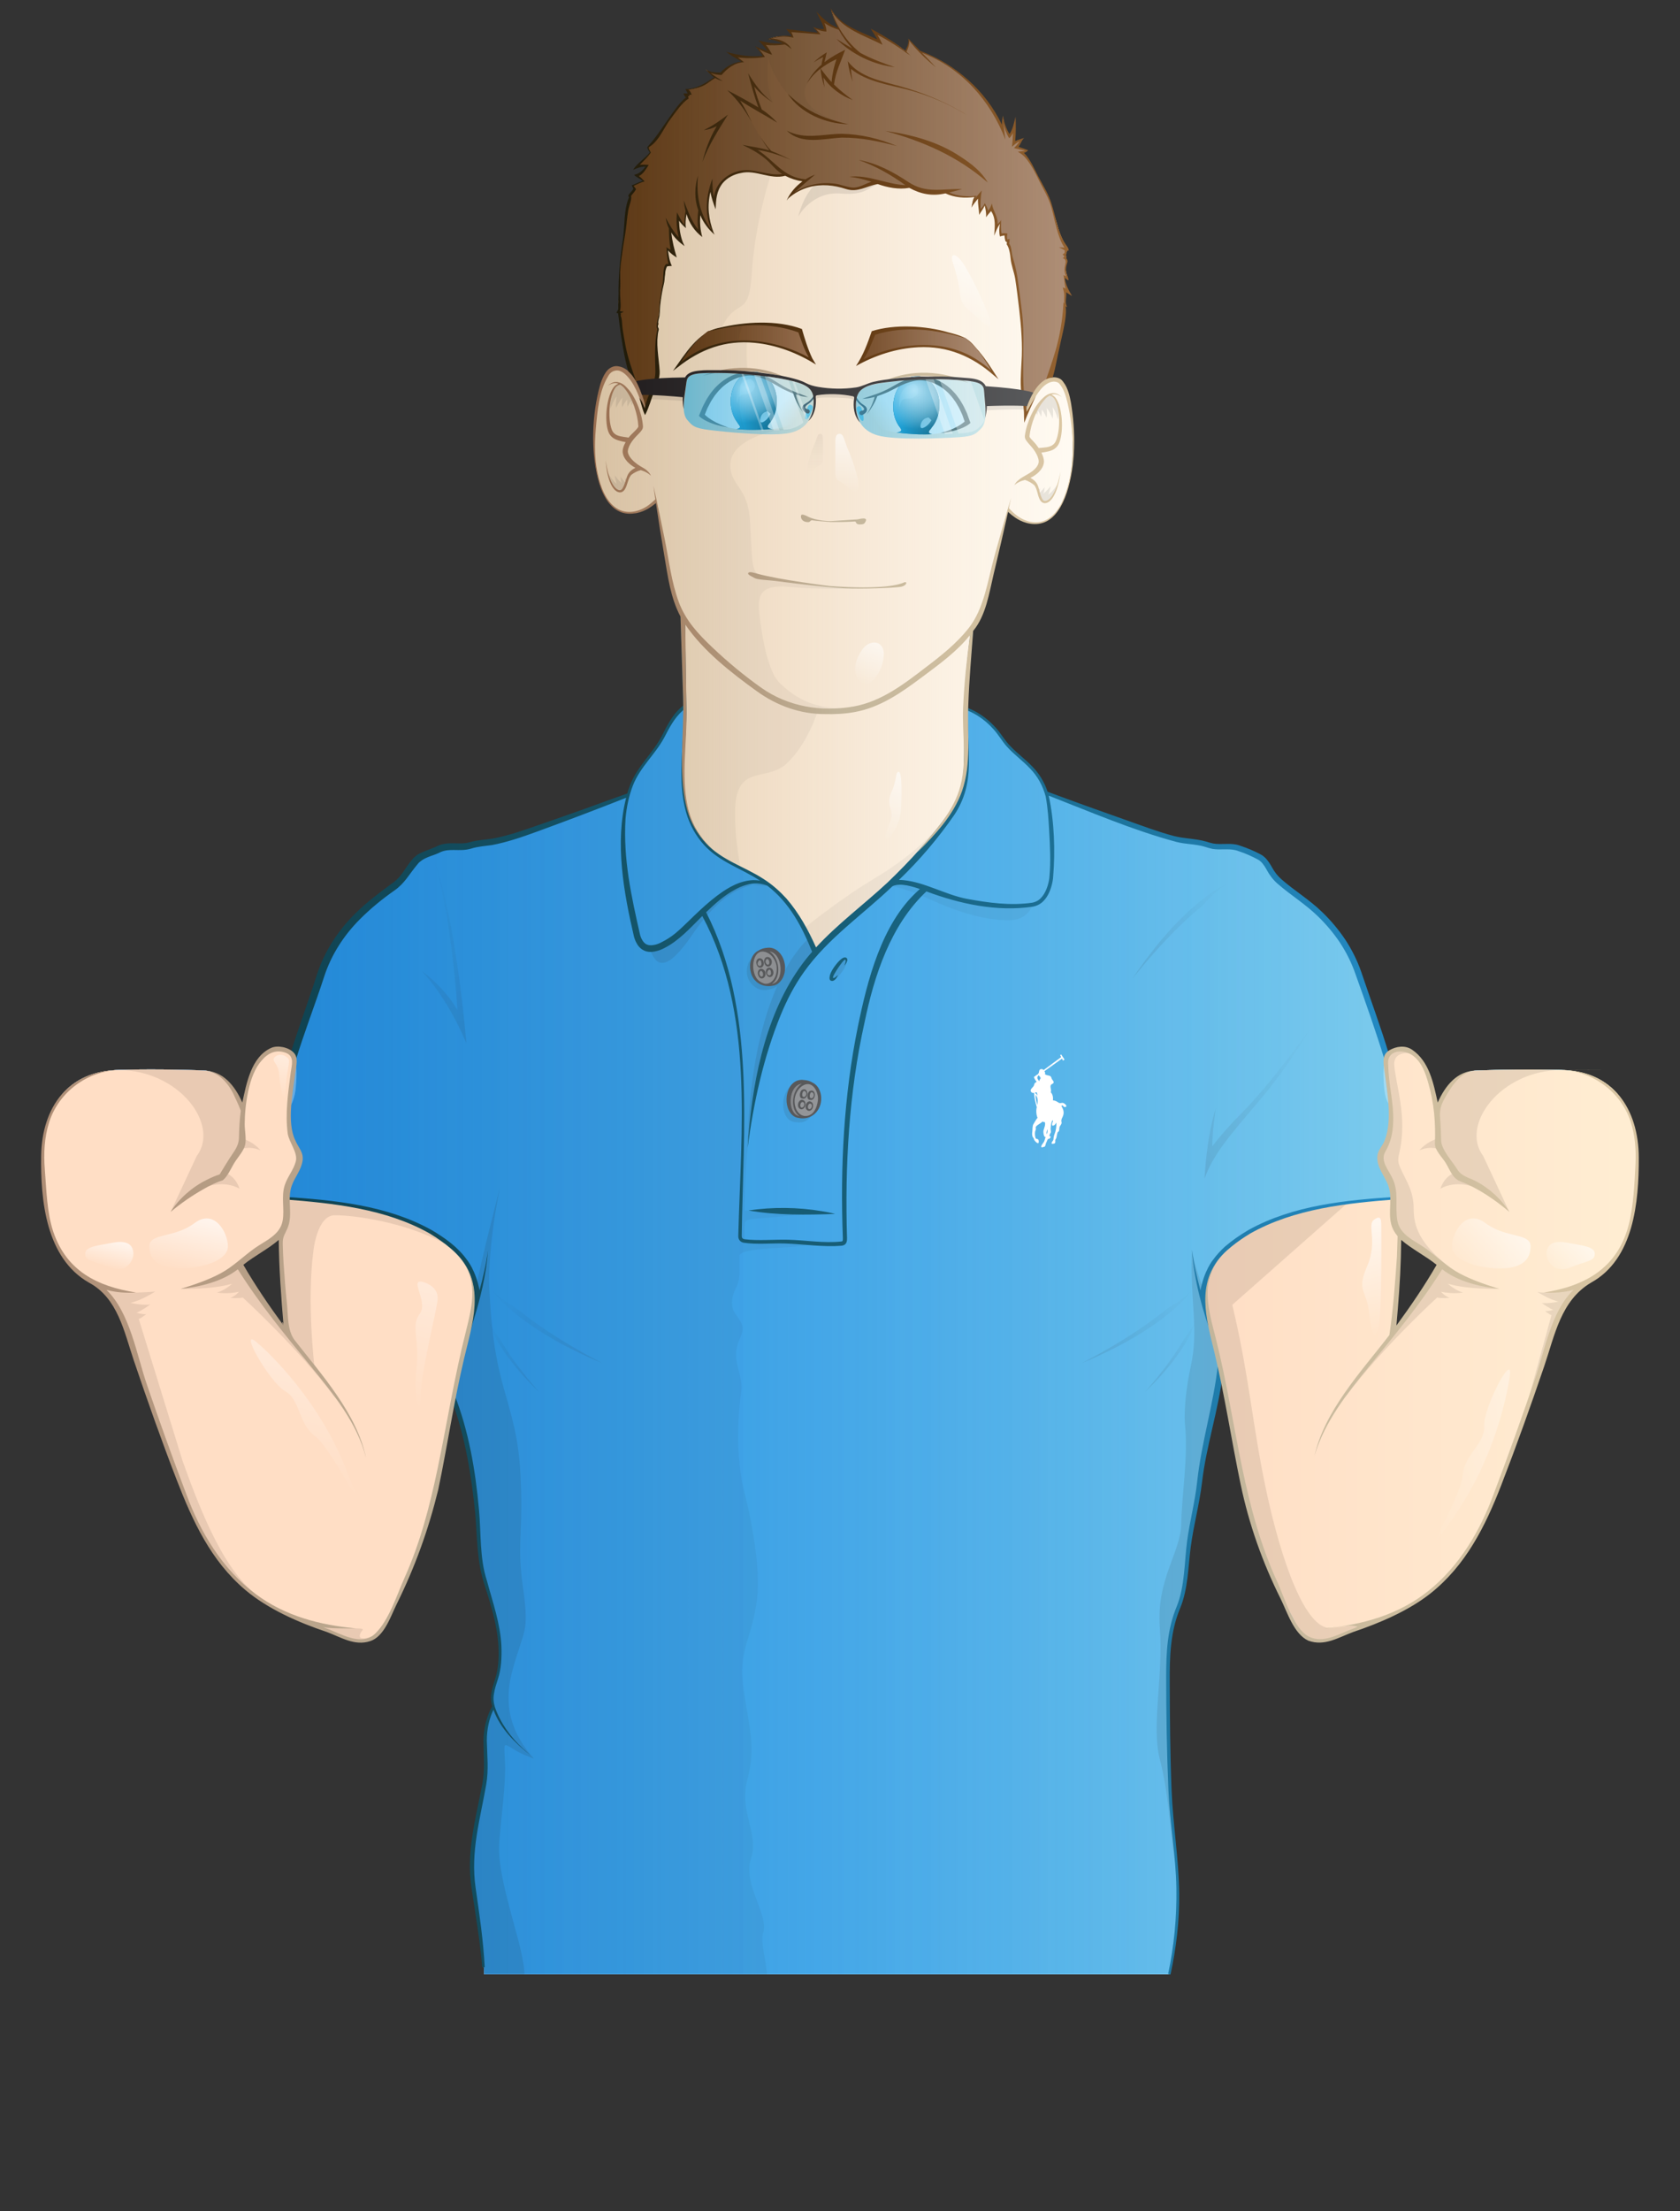 <svg xmlns="http://www.w3.org/2000/svg" xmlns:xlink="http://www.w3.org/1999/xlink" width="691.65" height="910" viewBox="0 0 691.65 910"><rect x="0" y="0" width="691.65" height="910" fill="#333333" stroke="none"/><path fill="none" d="M0 0h691.65v910h-691.65z"/><defs><filter id="a" filterUnits="userSpaceOnUse" x="-79.45" y="-148.2" width="850.39" height="978.39"><feColorMatrix values="1 0 0 0 0 0 1 0 0 0 0 0 1 0 0 0 0 0 1 0"/></filter></defs><mask maskUnits="userSpaceOnUse" x="-79.45" y="-148.2" width="850.39" height="978.39" id="c"><g filter="url(#a)"><linearGradient id="b" gradientUnits="userSpaceOnUse" x1="267.828" y1="214.834" x2="267.827" y2="571.671" gradientTransform="matrix(1 0 0 -1 78 1027)"><stop offset="0"/><stop offset=".085" stop-color="#090909"/><stop offset=".224" stop-color="#212121"/><stop offset=".399" stop-color="#494949"/><stop offset=".603" stop-color="#808080"/><stop offset=".83" stop-color="#C6C6C6"/><stop offset="1" stop-color="#fff"/></linearGradient><path fill="url(#b)" d="M0 0h691.65v910h-691.65z"/></g></mask><g mask="url(#c)"><g><defs><path id="d" d="M642.3 440.33c-17.42-.49-34.31.25-34.31.25-10.54.31-16.67 15.03-16.67 15.03-.94-4.71-3.6-16.63-6.94-19.87-4.19-4.06-5.75-4.75-9.38-3.75-2.19.6-3.55 1.4-4.18 2.66-2.87-9.13-7.35-21.16-11.17-33.03-5.75-17.88-18.5-27.62-24-32.25s-10-5.88-13.12-12-6.25-5-11-7.62-9.38-.25-14.12-2-4.5.75-21.25-4.75c-15.9-5.22-42.71-15.62-45.39-16.66-3.69-11.89-13.08-14.58-18.36-22.72-5.7-8.79-13.57-11.63-14.91-12.06.37-10.19 1.75-24.22 2.67-32.8l-.13-.1c4.39-6.05 5.63-12.27 6.53-16.08.9-3.84 5.88-23.63 8.8-34.5l-.32 1.75c2.85 2.95 6.41 5.29 10.62 5.49 12.07.58 14.94-18.26 15.49-22.19.77-5.57 1.54-36.55-6.95-36.96-.85-.04-1.66.11-2.42.4.38-1.32.89-2.64 1.22-3.8.58-2.03.9-4.04 1.52-6.06.35-1.15.73-2.32 1.05-3.46.13-.47.11-.9.22-1.3.13-.49.39-.64.54-1.08.22-.65-.04-1.26 0-1.92.04-.7.52-1.21.63-1.84.09-.54-.08-1-.01-1.53.08-.61.3-1.12.35-1.73.11-1.28 1.75-7.96.45-8.74.3.18.63.38.92.54-.39-.75-.18-2.2-.07-3.04.17-1.26-.03-2.16-.31-3.34.53.29 1.08.67 1.59 1.03-1-1.76-1.81-4.64-1.82-6.62.02.08.75.73 1.41.88-.16-1.48-.77-2.31-.8-4.25-.16-1.53 1.45-2.87-.38-4 .55-.41.41-.91-.03-1.41.49-.23.44-.95.45-1.27 0-.11.31-.18.25-.57-.03-.21-.59-.55-.76-.65.33.05.7 0 1.03-.01.06-.78-.77-1.24-1.15-1.85-.33-.54-.46-1.23-.67-1.81-.51-1.4-1.23-2.79-1.62-4.21-.96-3.46-2.12-6.84-3.04-10.39-.64-2.46-1.93-4.53-3.2-6.67-.66-1.12-1.17-2.5-1.75-3.68l-1.52-2.79c-.68-1.37-1.48-2.77-2.45-4.13-.72-1-2.16-3.81-3.39-4.11.5-.11 1.88-.29 2.38-.83-.73-.31-1.65-.41-2.47-.71-.76-.28-1.16-.36-1.91-.58.98-.82 1.59-2.27 2.33-3.26-1.13.49-2.59.82-3.45 1.73.25-1.15.27-2.19.21-3.34l.22-4.42c-.41 1.54-1.06 3.54-2.16 4.72 0 0-1.99-2.89-2.68-7.64 0 0-.38 1.44.12 5.31 0 0-8.61-23.37-34.51-32.7-1.71-1.74-3.34-3.48-4.37-4.74 0 0 .48 1.44-1.26 4.85-2.24-1.81-6.4-4.79-12.99-8.04 0 0 1.81 2.75 2.38 4.19 0 0-3.27-1.73-9.94-4.69-7.75-3.42-10.12-8.61-10.12-8.61s.78 3.52 3.25 7.96c-.76-.24-5.27-1.78-7.5-4.46 0 0 1.88 3.56 1.75 4.94 0 0-2.62-.06-4.56-1.06 0 0 1.69 1.62 2.06 2.44 0 0-8.75-.88-12.38-1.19 0 0 1.06 1.19 1.5 2.56 0 0-5.5-1.06-9.69.88 0 0 3.74.12 6.81 1.97-1.22.15-6.68.75-9.56-.41 0 0 2.19 2.25 3 4.06 0 0-3.19-.88-5.38-2.19 0 0 2.38 2.5 2.94 3.75 0 0-8 1.06-12.81-.62l4.19 2.81s-5.31.31-9 4.94c0 0-4.5 0-6.31-1.81 0 0 1.58 1.74 3.93 3.25l-.02.03c-1.38.79-3.15 2.56-5 3.4-1.99.91-4.67 1.57-6.82 1.61.41.57 1.06 1.01 1.38 1.69l-.73-.07c.1.09.26.4.49.53-.52-.01-1.05-.02-1.57.01.16.53.85.61.83 1.26-1.39.84-2.89 3.34-4.11 4.66-1.64 1.78-3.03 3.58-4.41 5.59-1.6 2.33-2.84 5.01-4.75 7.16-.65.74-1.48 1.53-2.27 2.18-.92.75-.92.74-.3 1.81.2.35.44.71.61 1.05-.71 1.02-1.74 2.04-2.58 2.95-1.03 1.12-2.31 1.66-3.09 3.01 1.37-.54 2.85-.61 4.38-.5-.94 1.3-2.65 3.92-4.41 3.99.78.95 2.22 1.4 2.98 2.39-1.51.23-3.16 1.31-4.59 1.83.24.44.79 1.19.96 1.17l-.75 1.3c-.46.63-1.19 1.14-1.5 1.84l.52.42c-.5.42-.18.68-.31 1.08-.14.42-.41.88-.52 1.3-.28 1.06-.32 2.32-.48 3.43-.36 2.51-.52 5.08-.97 7.57-.58 3.24-1.06 6.56-1.52 9.86-.47 3.38-.89 7.04-.73 10.47.07 1.47.26 3.03.11 4.51-.06.66-.38 1.28-.33 1.96.03.44.34.77.31 1.2-.05.61-.66 1.13-.64 1.85l.33 1.15c.15 1.15.2 1.86-.42 2.93.23.04.34.15.6.12l-.28.02c.02 0 .32.11.38.16-.15.1-.28.36-.38.45l.41.03c-.09.11-.16.47-.32.63.45.6.25 1.73.36 2.49.58 3.91 1.04 7.74 1.81 11.63.88 4.48 2.5 8.87 3.94 13.22-1.85-3.13-4.32-5.62-7.47-5.62-8.5 0-9.23 30.98-8.73 36.58.35 3.96 2.31 22.92 14.4 22.92 4.21 0 7.87-2.15 10.85-4.96 1.79 10.02 5.19 29.04 5.98 32.87.83 4.01 2.19 9.47 5.01 14.64.26 9.36.72 26.96.9 37.13-1.26.88-5.06 3.97-8.44 11.35-3.2 6.99-11.15 11.79-14.89 25.05-7.26 2.8-29.39 11.28-43.23 15.82-16.75 5.5-16.5 3-21.25 4.75s-9.38-.62-14.12 2-7.88 1.5-11 7.62-7.62 7.38-13.12 12-18.25 14.38-24 32.25c-3.81 11.84-8.28 23.85-11.15 32.97-.64-1.22-1.99-2.01-4.14-2.6-3.62-1-5.19-.31-9.38 3.75-3.34 3.24-6 15.16-6.94 19.87 0 0-6.13-14.73-16.67-15.03 0 0-16.89-.74-34.31-.25-40.01 1.13-30.74 47.7-30.74 47.7.41 3.34.72 6.96.91 10.8.3 6.03 4.74 22.04 18.83 29.17l.17.17s7.83 3 12.08 15.58c8.03 23.79 18.58 54.75 26.58 74.58 6.44 15.97 19.27 39.06 46.73 48.07 2.6 1.34 6.42 3.17 9.85 4.27 10.17 3.25 10.75 5.5 15.58 4.58 3.21-.61 5.53-.56 8.67-6.67 3.25-6.33 2.67-4.67 7.42-14.67 6.09-12.83 12.5-27.62 18.5-64.58.85-5.25 1.74-10.01 2.63-14.37 3.32 7.73 7.2 20.45 9.22 40.21 2.03 19.83 1.44 26.67 5.72 41.08 0 0 6.15 14.71 3.81 30.94-.88 6.06-3.69 9.56-2.25 15.06 0 0-4.76 7.35-2.94 23.56 1.31 11.69-8.38 24.12-5.38 49.25 0 0 4.37 27 4.55 37.44h282.13c3.32-13.42 4.8-33.9 2.23-51.96-2.57-18.07-2.3-40.07-2.75-63.58-.44-23.52 1.18-28.48 4.35-35.66 3.17-7.18 3.39-26.93 6.09-35.62 2.71-8.69 2.32-24.2 5.8-33.62 1.44-3.9 4.55-23.18 5.36-29.31.86 4.27 4.4 21.47 5.23 26.58 6 36.96 12.41 51.76 18.5 64.58 4.75 10 4.17 8.33 7.42 14.67 3.13 6.11 5.46 6.06 8.67 6.67 4.83.92 5.42-1.33 15.58-4.58 3.42-1.09 7.25-2.93 9.85-4.27 27.46-9 40.29-32.1 46.73-48.07 8-19.83 18.55-50.8 26.58-74.58 4.25-12.58 12.08-15.58 12.08-15.58l.17-.17c14.09-7.13 18.53-23.14 18.83-29.17.19-3.84.5-7.46.91-10.8-.02.04 9.24-46.54-30.77-47.67zm-543.93 80.01c10.84-8.99 13.66-8.88 16.55-12.09.2-.22.38-.43.55-.65.09 10.54.78 24.62 2.9 41.72-9.9-12.69-16.43-22.93-20-28.98zm474.9 28.98c2.12-17.1 2.81-31.18 2.9-41.72.17.22.35.44.55.65 2.89 3.21 5.7 3.1 16.55 12.09-3.58 6.05-10.1 16.29-20 28.98z"/></defs><clipPath id="e"><use xlink:href="#d" overflow="visible"/></clipPath><g clip-path="url(#e)"><g><linearGradient id="f" gradientUnits="userSpaceOnUse" x1="166.997" y1="686" x2="364.045" y2="686" gradientTransform="matrix(1 0 0 -1 78 1027)"><stop offset="0" stop-color="#FFDEC5"/><stop offset="1" stop-color="#FFEFD4"/></linearGradient><path fill="url(#f)" d="M-79.45-148.2h850.39v978.39h-850.39z"/><linearGradient id="g" gradientUnits="userSpaceOnUse" x1="166.997" y1="686" x2="364.045" y2="686" gradientTransform="matrix(1 0 0 -1 78 1027)"><stop offset="0" stop-color="#E2CBAA"/><stop offset=".141" stop-color="#E2CBAA" stop-opacity=".859"/><stop offset="1" stop-color="#E2CBAA" stop-opacity="0"/></linearGradient><path fill="url(#g)" d="M-79.45-148.2h850.39v978.39h-850.39z"/><linearGradient id="h" gradientUnits="userSpaceOnUse" x1="166.997" y1="686" x2="364.045" y2="686" gradientTransform="matrix(1 0 0 -1 78 1027)"><stop offset="0" stop-color="#fff" stop-opacity="0"/><stop offset="1" stop-color="#fff" stop-opacity=".7"/></linearGradient><path fill="url(#h)" d="M-79.45-148.2h850.39v978.39h-850.39z"/></g><g><linearGradient id="i" gradientUnits="userSpaceOnUse" x1="33.664" y1="466.514" x2="503.679" y2="466.514" gradientTransform="matrix(1 0 0 -1 78 1027)"><stop offset="0" stop-color="#2593FF"/><stop offset="1" stop-color="#27AAE1"/></linearGradient><path fill="url(#i)" d="M-79.45 290.78h361.44c.02 1.45.04 2.75.06 3.85.12 12-1.25 18.12-.75 28.12s2.62 19.88 13.12 28.62c10.41 8.67 28.43 7.15 41.29 40.74l.06-.15c4.92-5.52 10.49-10.41 16.9-15.84 21.38-18.12 29.38-27.62 38.5-40.25s6.38-24.5 6.25-39c-.01-1.54.02-3.27.08-5.13h373.45v538.46h-850.4v-539.42z"/><linearGradient id="j" gradientUnits="userSpaceOnUse" x1="503.164" y1="466.513" x2="32.147" y2="466.513" gradientTransform="matrix(1 0 0 -1 78 1027)"><stop offset="0" stop-color="#fff" stop-opacity=".4"/><stop offset=".141" stop-color="#fff" stop-opacity=".344"/><stop offset="1" stop-color="#fff" stop-opacity="0"/></linearGradient><path fill="url(#j)" d="M-79.45 290.78h361.44c.02 1.45.04 2.75.06 3.85.12 12-1.25 18.12-.75 28.12s2.62 19.88 13.12 28.62c10.41 8.67 28.43 7.15 41.29 40.74l.06-.15c4.92-5.52 10.49-10.41 16.9-15.84 21.38-18.12 29.38-27.62 38.5-40.25s6.38-24.5 6.25-39c-.01-1.54.02-3.27.08-5.13h373.45v538.46h-850.4v-539.42z"/><linearGradient id="k" gradientUnits="userSpaceOnUse" x1="503.164" y1="466.513" x2="32.147" y2="466.513" gradientTransform="matrix(1 0 0 -1 78 1027)"><stop offset="0" stop-color="#238AC4" stop-opacity="0"/><stop offset=".859" stop-color="#238AC4" stop-opacity=".429"/><stop offset="1" stop-color="#238AC4" stop-opacity=".5"/></linearGradient><path fill="url(#k)" d="M-79.45 290.78h361.44c.02 1.45.04 2.75.06 3.85.12 12-1.25 18.12-.75 28.12s2.62 19.88 13.12 28.62c10.41 8.67 28.43 7.15 41.29 40.74l.06-.15c4.92-5.52 10.49-10.41 16.9-15.84 21.38-18.12 29.38-27.62 38.5-40.25s6.38-24.5 6.25-39c-.01-1.54.02-3.27.08-5.13h373.45v538.46h-850.4v-539.42z"/></g><g fill="#939598"><path d="M334.38 446.1l.01-.04c-1.33-.83-3.38-.83-3.38-.83-2.86-.44-5.67 2.33-6.27 6.2-.6 3.87 1.18 7.82 4.04 8.27 0 0 1.25.38 3.16.19l.02-.12c2.53-.19 4.83-2.77 5.36-6.23.52-3.33-.76-6.36-2.94-7.44zM315.9 390.81s-2.04 0-3.38.83l.01.04c-2.18 1.08-3.46 4.11-2.95 7.43.54 3.46 2.83 6.03 5.36 6.23l.02.12c1.91.19 3.16-.19 3.16-.19 2.86-.44 4.64-4.4 4.04-8.27-.59-3.86-3.4-6.63-6.26-6.19z"/></g><g><linearGradient id="l" gradientUnits="userSpaceOnUse" x1="201.14" y1="884.854" x2="256.676" y2="884.854" gradientTransform="matrix(1 0 0 -1 78 1027)"><stop offset="0" stop-color="#754C29"/><stop offset="1" stop-color="#8B5E3C"/></linearGradient><path fill="url(#l)" d="M291.54 136.31c21.25-6.38 37.86-.23 37.86-.23 2.45 8.71 5.02 12.41 5.02 12.41s-30.69-19.69-55.62 2.38c0 0 3.2-5.08 6.85-9.14 3.64-4.04 5.89-5.42 5.89-5.42z"/><linearGradient id="m" gradientUnits="userSpaceOnUse" x1="275.619" y1="882.299" x2="332.43" y2="882.299" gradientTransform="matrix(1 0 0 -1 78 1027)"><stop offset="0" stop-color="#754C29"/><stop offset="1" stop-color="#8B5E3C"/></linearGradient><path fill="url(#m)" d="M397.42 139.08c-20.92-7.4-37.8-2.06-37.8-2.06-2.87 8.58-5.61 12.15-5.61 12.15s31.6-18.18 55.44 5.07c0 0-2.95-5.23-6.4-9.46-3.45-4.22-5.63-5.7-5.63-5.7z"/><linearGradient id="n" gradientUnits="userSpaceOnUse" x1="179.164" y1="1015.342" x2="359.666" y2="1015.342" gradientTransform="matrix(1 0 0 -1 78 1027)"><stop offset="0" stop-color="#754C29"/><stop offset="1" stop-color="#8B5E3C"/></linearGradient><path fill="url(#n)" d="M-79.45 151.58h333.03c8.5 0 12 18.08 12 18.08.52-1.04.53-2.63.95-3.71.81-2.09 1.73-4.2 2.46-6.3.78-2.24 1.87-4.26 1.73-6.67-.32-5.51-.27-11.14-.01-16.74.01-.28.24-.45.22-.75-.02-.29-.32-.61-.3-.87l.41-1.19c.03-.53-.34-.88-.3-1.41.03-.38.36-.86.41-1.32.27-2.58.4-5.19.84-7.78.43-2.49.71-4.8 1.32-7.24.32-1.28.34-2.63.54-3.95.12-.82.06-2.17.65-2.61l1.35-.12c-.75-1.75-1.19-6.75-1.19-6.75.56.62 2.56 1.94 2.56 1.94-1.19-3.75-1.44-10.38-1.44-10.38l.02-.01c2.03 3.61 4.79 5.95 4.79 5.95-1.81-4.38-1.5-10.56-1.5-10.56 1 2.12 3 4.12 3 4.12-.38-2.56.5-6.62.5-6.62 2.19 6.6 5.68 9.56 5.68 9.56-1.01-4.25-.41-8.85-.28-9.77 2.05 5.92 5.65 9.4 5.65 9.4-4.75-9.88-.81-19.75-.81-19.75-.25 3.62 1.38 7.56 1.38 7.56-.25-9.88 9-14.88 17.06-12.69 8.06 2.19 11.88.88 11.88.88l.1-.08c4.21 2.31 8.46 2.52 8.46 2.52l-.01-.01c-4.62 3.41-7.18 7.14-7.18 7.14 8.56-7.69 19.38-5.75 23.31-4.38 3.94 1.38 5.88.62 8-.44l5.45-1.66.42.15c6.07 2.28 11.86 1.73 13.29 1.55 5.15 3.04 10.28 3.04 13.15 2.39l.78-.17c5.77 3.11 12.71 1.91 12.71 1.91-.79.86-1.43 3.15-1.73 4.51.57-1.9 2.17-3.71 3.45-5.23-.55 2.61-.1 5.17-.09 7.82.21-1.64 1.7-2.46 2.16-3.93.43 1.16 1.08 2.59 1.07 3.82.52-.75 1.33-1.26 1.63-2.09.05.72.65 1.14 1 1.77.36.66.54 1.35.75 2.08.4 1.39.35 2.89.1 4.28.5-.96 1.37-1.7 1.93-2.62-.05 1.74-.42 3.77.12 5.45.72-.18 1.31-.35 2.13-.18-.12.3-.15.75-.07 1.13l.17-.18c.05.73-.29 2.16.87 1.63.03.52-.22.96-.18 1.48.51.05.49 1.73.66 2.31.32 1.14.58 2.32.95 3.46.74 2.31 1.26 4.91 1.73 7.34.53 2.67.57 5.44.97 8.11.08.56.33.95.46 1.48.2.87.03 1.83.19 2.71.24 1.29.34 2.58.54 3.88.46 3-.35 6.17.54 9.07.5 1.61.25 3.77.23 5.45-.03 2.47-.18 4.94-.33 7.4-.09 1.53-.37 2.76-.13 4.3.17 1.1-.15 2.04-.08 3.16.05.93.44 1.63.62 2.51.1.51-.16.99-.09 1.46.06.41.42.78.55 1.21.62 2.07.35 4.9.33 7.08l.16-.88c1.45-4.39 4.65-12.23 9.55-14.07h339.15v-304.72h-850.39v299.78z"/><linearGradient id="o" gradientUnits="userSpaceOnUse" x1="201.14" y1="884.854" x2="256.676" y2="884.854" gradientTransform="matrix(1 0 0 -1 78 1027)"><stop offset="0" stop-color="#603913"/><stop offset=".141" stop-color="#603913" stop-opacity=".859"/><stop offset="1" stop-color="#603913" stop-opacity="0"/></linearGradient><path fill="url(#o)" d="M291.54 136.31c21.25-6.38 37.86-.23 37.86-.23 2.45 8.71 5.02 12.41 5.02 12.41s-30.69-19.69-55.62 2.38c0 0 3.2-5.08 6.85-9.14 3.64-4.04 5.89-5.42 5.89-5.42z"/><linearGradient id="p" gradientUnits="userSpaceOnUse" x1="179.164" y1="1015.342" x2="359.666" y2="1015.342" gradientTransform="matrix(1 0 0 -1 78 1027)"><stop offset="0" stop-color="#603913"/><stop offset=".141" stop-color="#603913" stop-opacity=".859"/><stop offset="1" stop-color="#603913" stop-opacity="0"/></linearGradient><path fill="url(#p)" d="M-79.45 151.58h333.03c8.5 0 12 18.08 12 18.08.52-1.04.53-2.63.95-3.71.81-2.09 1.73-4.2 2.46-6.3.78-2.24 1.87-4.26 1.73-6.67-.32-5.51-.27-11.14-.01-16.74.01-.28.24-.45.22-.75-.02-.29-.32-.61-.3-.87l.41-1.19c.03-.53-.34-.88-.3-1.41.03-.38.36-.86.41-1.32.27-2.58.4-5.19.84-7.78.43-2.49.71-4.8 1.32-7.24.32-1.28.34-2.63.54-3.95.12-.82.06-2.17.65-2.61l1.35-.12c-.75-1.75-1.19-6.75-1.19-6.75.56.62 2.56 1.94 2.56 1.94-1.19-3.75-1.44-10.38-1.44-10.38l.02-.01c2.03 3.61 4.79 5.95 4.79 5.95-1.81-4.38-1.5-10.56-1.5-10.56 1 2.12 3 4.12 3 4.12-.38-2.56.5-6.62.5-6.62 2.19 6.6 5.68 9.56 5.68 9.56-1.01-4.25-.41-8.85-.28-9.77 2.05 5.92 5.65 9.4 5.65 9.4-4.75-9.88-.81-19.75-.81-19.75-.25 3.62 1.38 7.56 1.38 7.56-.25-9.88 9-14.88 17.06-12.69 8.06 2.19 11.88.88 11.88.88l.1-.08c4.21 2.31 8.46 2.52 8.46 2.52l-.01-.01c-4.62 3.41-7.18 7.14-7.18 7.14 8.56-7.69 19.38-5.75 23.31-4.38 3.94 1.38 5.88.62 8-.44l5.45-1.66.42.15c6.07 2.28 11.86 1.73 13.29 1.55 5.15 3.04 10.28 3.04 13.15 2.39l.78-.17c5.77 3.11 12.71 1.91 12.71 1.91-.79.86-1.43 3.15-1.73 4.51.57-1.9 2.17-3.71 3.45-5.23-.55 2.61-.1 5.17-.09 7.82.21-1.64 1.7-2.46 2.16-3.93.43 1.16 1.08 2.59 1.07 3.82.52-.75 1.33-1.26 1.63-2.09.05.72.65 1.14 1 1.77.36.66.54 1.35.75 2.08.4 1.39.35 2.89.1 4.28.5-.96 1.37-1.7 1.93-2.62-.05 1.74-.42 3.77.12 5.45.72-.18 1.31-.35 2.13-.18-.12.3-.15.75-.07 1.13l.17-.18c.05.73-.29 2.16.87 1.63.03.52-.22.96-.18 1.48.51.05.49 1.73.66 2.31.32 1.14.58 2.32.95 3.46.74 2.31 1.26 4.91 1.73 7.34.53 2.67.57 5.44.97 8.11.08.56.33.95.46 1.48.2.87.03 1.83.19 2.71.24 1.29.34 2.58.54 3.88.46 3-.35 6.17.54 9.07.5 1.61.25 3.77.23 5.45-.03 2.47-.18 4.94-.33 7.4-.09 1.53-.37 2.76-.13 4.3.17 1.1-.15 2.04-.08 3.16.05.93.44 1.63.62 2.51.1.51-.16.99-.09 1.46.06.41.42.78.55 1.21.62 2.07.35 4.9.33 7.08l.16-.88c1.45-4.39 4.65-12.23 9.55-14.07h339.15v-304.72h-850.39v299.78z"/><linearGradient id="q" gradientUnits="userSpaceOnUse" x1="255.375" y1="884.855" x2="200.489" y2="884.855" gradientTransform="matrix(1 0 0 -1 78 1027)"><stop offset="0" stop-color="#fff" stop-opacity=".1"/><stop offset=".141" stop-color="#fff" stop-opacity=".086"/><stop offset="1" stop-color="#fff" stop-opacity="0"/></linearGradient><path fill="url(#q)" d="M291.54 136.31c21.25-6.38 37.86-.23 37.86-.23 2.45 8.71 5.02 12.41 5.02 12.41s-30.69-19.69-55.62 2.38c0 0 3.2-5.08 6.85-9.14 3.64-4.04 5.89-5.42 5.89-5.42z"/><linearGradient id="r" gradientUnits="userSpaceOnUse" x1="330.414" y1="882.3" x2="275.707" y2="882.3" gradientTransform="matrix(1 0 0 -1 78 1027)"><stop offset="0" stop-color="#fff" stop-opacity=".3"/><stop offset="1" stop-color="#fff" stop-opacity="0"/></linearGradient><path fill="url(#r)" d="M397.42 139.08c-20.92-7.4-37.8-2.06-37.8-2.06-2.87 8.58-5.61 12.15-5.61 12.15s31.6-18.18 55.44 5.07c0 0-2.95-5.23-6.4-9.46-3.45-4.22-5.63-5.7-5.63-5.7z"/><linearGradient id="s" gradientUnits="userSpaceOnUse" x1="166.997" y1="1015.342" x2="364.045" y2="1015.342" gradientTransform="matrix(1 0 0 -1 78 1027)"><stop offset="0" stop-color="#fff" stop-opacity="0"/><stop offset="1" stop-color="#fff" stop-opacity=".3"/></linearGradient><path fill="url(#s)" d="M-79.45 151.58h333.03c8.5 0 12 18.08 12 18.08.52-1.04.53-2.63.95-3.71.81-2.09 1.73-4.2 2.46-6.3.78-2.24 1.87-4.26 1.73-6.67-.32-5.51-.27-11.14-.01-16.74.01-.28.24-.45.22-.75-.02-.29-.32-.61-.3-.87l.41-1.19c.03-.53-.34-.88-.3-1.41.03-.38.36-.86.41-1.32.27-2.58.4-5.19.84-7.78.43-2.49.71-4.8 1.32-7.24.32-1.28.34-2.63.54-3.95.12-.82.06-2.17.65-2.61l1.35-.12c-.75-1.75-1.19-6.75-1.19-6.75.56.62 2.56 1.94 2.56 1.94-1.19-3.75-1.44-10.38-1.44-10.38l.02-.01c2.03 3.61 4.79 5.95 4.79 5.95-1.81-4.38-1.5-10.56-1.5-10.56 1 2.12 3 4.12 3 4.12-.38-2.56.5-6.62.5-6.62 2.19 6.6 5.68 9.56 5.68 9.56-1.01-4.25-.41-8.85-.28-9.77 2.05 5.92 5.65 9.4 5.65 9.4-4.75-9.88-.81-19.75-.81-19.75-.25 3.62 1.38 7.56 1.38 7.56-.25-9.88 9-14.88 17.06-12.69 8.06 2.19 11.88.88 11.88.88l.1-.08c4.21 2.31 8.46 2.52 8.46 2.52l-.01-.01c-4.62 3.41-7.18 7.14-7.18 7.14 8.56-7.69 19.38-5.75 23.31-4.38 3.94 1.38 5.88.62 8-.44l5.45-1.66.42.15c6.07 2.28 11.86 1.73 13.29 1.55 5.15 3.04 10.28 3.04 13.15 2.39l.78-.17c5.77 3.11 12.71 1.91 12.71 1.91-.79.86-1.43 3.15-1.73 4.51.57-1.9 2.17-3.71 3.45-5.23-.55 2.61-.1 5.17-.09 7.82.21-1.64 1.7-2.46 2.16-3.93.43 1.16 1.08 2.59 1.07 3.82.52-.75 1.33-1.26 1.63-2.09.05.72.65 1.14 1 1.77.36.66.54 1.35.75 2.08.4 1.39.35 2.89.1 4.28.5-.96 1.37-1.7 1.93-2.62-.05 1.74-.42 3.77.12 5.45.72-.18 1.31-.35 2.13-.18-.12.3-.15.75-.07 1.13l.17-.18c.05.73-.29 2.16.87 1.63.03.52-.22.96-.18 1.48.51.05.49 1.73.66 2.31.32 1.14.58 2.32.95 3.46.74 2.31 1.26 4.91 1.73 7.34.53 2.67.57 5.44.97 8.11.08.56.33.95.46 1.48.2.87.03 1.83.19 2.71.24 1.29.34 2.58.54 3.88.46 3-.35 6.17.54 9.07.5 1.61.25 3.77.23 5.45-.03 2.47-.18 4.94-.33 7.4-.09 1.53-.37 2.76-.13 4.3.17 1.1-.15 2.04-.08 3.16.05.93.44 1.63.62 2.51.1.51-.16.99-.09 1.46.06.41.42.78.55 1.21.62 2.07.35 4.9.33 7.08l.16-.88c1.45-4.39 4.65-12.23 9.55-14.07h339.15v-304.72h-850.39v299.78z"/></g><g><linearGradient id="t" gradientUnits="userSpaceOnUse" x1="244.774" y1="848.463" x2="237.962" y2="854.088" gradientTransform="matrix(1 0 0 -1 78 1027)"><stop offset="0" stop-color="#fff" stop-opacity="0"/><stop offset="1" stop-color="#fff"/></linearGradient><path fill="url(#t)" d="M326.99 161.67c-2.1-.81-4.58-1.97-7.08-3.59-6.42-4.17-10.38-4.21-10.38-4.21s-13.75-1.79-20.58 17.04c0 0 2.96 3.21 10.88 5 0 0 2.96.98 10.5.98s14.04-.61 16.5-3.15 2.88-5.04 1.77-7.48c-1.1-2.43-1.61-4.59-1.61-4.59z"/><g><path fill="none" d="M322.36 177.92h-25.45l3.92-25.6 18.71 3.78z"/><path fill="#11485B" d="M316.32 174.88l.25-.37c2-2.25 3.26-5.56 3.26-9.26 0-6.79-4.25-12.29-9.5-12.29s-9.5 5.5-9.5 12.29c0 3.4 1.07 6.47 2.79 8.69.09.22.26.48.54.81 1.47 1.72-1 1.79-1 1.79s1.84.29 5.32.36h.12c1.37.03 2.98.02 4.83-.05 1.39-.05 2.91-.14 4.57-.27 0 0-2.77-.2-1.68-1.7z"/><path fill="#fff" d="M305.2 162.58c-1.61.64-1.55 3.74-1.55 3.74-.24-.84-.37-1.75-.37-2.71 0-3.82 2.14-6.74 4.78-7.45 1.28-.35 2.03.59 2.42 1.47.39.88.64 2.19-.94 3.58-1.58 1.4-2.73.74-4.34 1.37zm8.86 11.16s-1.24.61-1.11-1.02c.14-1.63 1.06-3.1 3.03-3.48l1.23 1.01c-.73 1.6-1.84 2.85-3.15 3.49z"/><linearGradient id="u" gradientUnits="userSpaceOnUse" x1="222.83" y1="862.06" x2="241.83" y2="862.06" gradientTransform="matrix(1 0 0 -1 78 1027)"><stop offset="0" stop-color="#27AAE1"/><stop offset="1" stop-color="#27AAE1" stop-opacity="0"/></linearGradient><path fill="url(#u)" d="M316.32 174.88l.25-.37c2-2.25 3.26-5.56 3.26-9.26 0-6.79-4.25-12.29-9.5-12.29s-9.5 5.5-9.5 12.29c0 3.4 1.07 6.47 2.79 8.69.09.22.26.48.54.81 1.47 1.72-1 1.79-1 1.79s1.84.29 5.32.36h.12c1.37.03 2.98.02 4.83-.05 1.39-.05 2.91-.14 4.57-.27 0 0-2.77-.2-1.68-1.7z"/><radialGradient id="v" cx="237.289" cy="864.438" r="12.729" gradientTransform="matrix(1 0 0 -1 78 1027)" gradientUnits="userSpaceOnUse"><stop offset="0" stop-color="#67A4BA"/><stop offset="1" stop-color="#67A4BA" stop-opacity="0"/></radialGradient><path fill="url(#v)" d="M316.32 174.88l.25-.37c2-2.25 3.26-5.56 3.26-9.26 0-6.79-4.25-12.29-9.5-12.29s-9.5 5.5-9.5 12.29c0 3.4 1.07 6.47 2.79 8.69.09.22.26.48.54.81 1.47 1.72-1 1.79-1 1.79s1.84.29 5.32.36h.12c1.37.03 2.98.02 4.83-.05 1.39-.05 2.91-.14 4.57-.27 0 0-2.77-.2-1.68-1.7z"/><radialGradient id="w" cx="228.914" cy="867.251" r="14.346" gradientTransform="matrix(1 0 0 -1 78 1027)" gradientUnits="userSpaceOnUse"><stop offset="0" stop-color="#fff"/><stop offset="1" stop-color="#fff" stop-opacity="0"/></radialGradient><path fill="url(#w)" d="M316.32 174.88l.25-.37c2-2.25 3.26-5.56 3.26-9.26 0-6.79-4.25-12.29-9.5-12.29s-9.5 5.5-9.5 12.29c0 3.4 1.07 6.47 2.79 8.69.09.22.26.48.54.81 1.47 1.72-1 1.79-1 1.79s1.84.29 5.32.36h.12c1.37.03 2.98.02 4.83-.05 1.39-.05 2.91-.14 4.57-.27 0 0-2.77-.2-1.68-1.7z"/><g fill="#756F67"><path d="M309.55 153.09l.09.01-.09-.01zM331.08 163.23c.52.07 1.06.14 1.59.15l-2.94-1.13c-.98-.36-1.93-.77-2.9-1.15-.94-.44-1.91-.81-2.81-1.32l-1.38-.72-1.32-.81-2.67-1.66c-.44-.29-.89-.55-1.38-.8l-1.44-.76-1.48-.65c-.49-.22-1.01-.38-1.52-.56-.51-.19-1.05-.31-1.58-.46-.55-.11-1.05-.23-1.7-.27-.66-.06-1.24-.08-1.85-.04-.63.02-1.25.11-1.88.2-.62.12-1.24.22-1.83.41l-.9.25-.88.33c-.6.2-1.16.48-1.72.76-.28.14-.57.27-.84.42l-.8.5c-.54.33-1.06.66-1.54 1.06s-1.01.74-1.45 1.19l-1.34 1.3c-.44.44-.8.95-1.21 1.42-.4.48-.8.95-1.12 1.48l-1.02 1.55c-.36.51-.6 1.08-.9 1.61l-.86 1.63-1.42 3.39-.24.58.45.46c.27.25.47.37.7.55l.69.44c.46.29.93.51 1.4.77l1.43.63c.48.21.98.35 1.46.53.48.18.97.33 1.47.45l1.48.39c.24.07.5.1.75.15l.75.13 1.5.27-1.43-.51-.71-.26c-.23-.09-.48-.16-.7-.27l-1.37-.62c-.46-.19-.9-.42-1.33-.67-.43-.25-.88-.46-1.29-.73l-1.22-.81c-.38-.3-.78-.58-1.13-.9l-.5-.46 1.09-2.68.8-1.54c.28-.51.5-1.05.83-1.53l.94-1.45c.29-.5.66-.94 1.03-1.39.37-.44.7-.91 1.1-1.33l1.21-1.22c.39-.42.87-.74 1.3-1.11.43-.38.91-.69 1.39-1l.71-.47c.25-.15.5-.27.75-.4.5-.27 1.01-.53 1.54-.72l.79-.32.82-.25c.54-.19 1.1-.28 1.66-.41.56-.09 1.12-.19 1.69-.22.55-.05 1.15-.05 1.64-.02l.09.01c.4.01.93.1 1.4.18.49.12.98.21 1.46.37s.97.29 1.44.48l1.42.57 1.37.67c.46.21.92.46 1.37.73l2.73 1.57 1.39.79 1.44.69c.95.49 1.95.84 2.93 1.26l.1.03.43 1.27c.12.4.35.85.55 1.33.19.49.47.98.72 1.48.52.99 1.1 1.93 1.57 2.62.47.69.81 1.12.81 1.12s-.3-.47-.68-1.2c-.39-.73-.86-1.73-1.25-2.75-.19-.51-.4-1.02-.53-1.51-.14-.49-.31-.94-.38-1.34l-.14-.64c.61.2 1.22.39 1.84.53.51.18 1.03.28 1.56.36z"/></g><linearGradient id="x" gradientUnits="userSpaceOnUse" x1="380.458" y1="845.477" x2="373.646" y2="851.102" gradientTransform="matrix(-.999 -.049 .049 -.999 703.085 1042.662)"><stop offset="0" stop-color="#fff" stop-opacity="0"/><stop offset="1" stop-color="#fff"/></linearGradient><path fill="url(#x)" d="M360.78 162.66c2.14-.71 4.67-1.75 7.24-3.24 6.61-3.85 10.57-3.7 10.57-3.7s13.82-1.12 19.73 18.02c0 0-3.11 3.06-11.1 4.47 0 0-3 .84-10.54.47-7.53-.37-14-1.29-16.33-3.95-2.33-2.66-2.63-5.18-1.41-7.56 1.23-2.38 1.84-4.51 1.84-4.51z"/><g><path fill="none" d="M364.62 179.12l25.41 1.23-2.66-25.76-18.87 2.87z"/><path fill="#11485B" d="M370.8 176.37l-.23-.38c-1.89-2.34-2.99-5.71-2.81-9.41.33-6.78 4.85-12.07 10.09-11.82s9.22 5.96 8.89 12.74c-.17 3.39-1.38 6.41-3.21 8.54-.1.21-.29.47-.58.79-1.55 1.65.91 1.84.91 1.84s-1.85.2-5.33.1h-.12c-1.36-.04-2.97-.13-4.82-.29-1.39-.12-2.9-.28-4.55-.5 0 .01 2.78-.06 1.76-1.61z"/><path fill="#fff" d="M372.18 164.21c-1.66.49-1.88 3.59-1.88 3.59-.16-.86-.21-1.78-.13-2.73.34-3.8 2.74-6.52 5.43-6.99 1.31-.23 1.97.77 2.28 1.68.32.91.44 2.23-1.26 3.48-1.69 1.25-2.78.49-4.44.97zm7.82 11.91s-1.29.5-1.01-1.12 1.33-2.99 3.33-3.19l1.14 1.11c-.87 1.54-2.08 2.68-3.46 3.2z"/><linearGradient id="y" gradientUnits="userSpaceOnUse" x1="358.515" y1="859.07" x2="377.517" y2="859.07" gradientTransform="matrix(-.999 -.049 .049 -.999 703.085 1042.662)"><stop offset="0" stop-color="#27AAE1" stop-opacity="0"/><stop offset="1" stop-color="#27AAE1"/></linearGradient><path fill="url(#y)" d="M370.8 176.37l-.23-.38c-1.89-2.34-2.99-5.71-2.81-9.41.33-6.78 4.85-12.07 10.09-11.82s9.22 5.96 8.89 12.74c-.17 3.39-1.38 6.41-3.21 8.54-.1.21-.29.47-.58.79-1.55 1.65.91 1.84.91 1.84s-1.85.2-5.33.1h-.12c-1.36-.04-2.97-.13-4.82-.29-1.39-.12-2.9-.28-4.55-.5 0 .01 2.78-.06 1.76-1.61z"/><radialGradient id="z" cx="305.647" cy="863.065" r="15.956" gradientTransform="matrix(1 0 0 -1 78 1027)" gradientUnits="userSpaceOnUse"><stop offset="0" stop-color="#67A4BA"/><stop offset="1" stop-color="#67A4BA" stop-opacity="0"/></radialGradient><path fill="url(#z)" d="M370.8 176.37l-.23-.38c-1.89-2.34-2.99-5.71-2.81-9.41.33-6.78 4.85-12.07 10.09-11.82s9.22 5.96 8.89 12.74c-.17 3.39-1.38 6.41-3.21 8.54-.1.21-.29.47-.58.79-1.55 1.65.91 1.84.91 1.84s-1.85.2-5.33.1h-.12c-1.36-.04-2.97-.13-4.82-.29-1.39-.12-2.9-.28-4.55-.5 0 .01 2.78-.06 1.76-1.61z"/><radialGradient id="A" cx="298.413" cy="866.251" r="15.853" gradientTransform="matrix(1 0 0 -1 78 1027)" gradientUnits="userSpaceOnUse"><stop offset="0" stop-color="#fff"/><stop offset="1" stop-color="#fff" stop-opacity="0"/></radialGradient><path fill="url(#A)" d="M370.8 176.37l-.23-.38c-1.89-2.34-2.99-5.71-2.81-9.41.33-6.78 4.85-12.07 10.09-11.82s9.22 5.96 8.89 12.74c-.17 3.39-1.38 6.41-3.21 8.54-.1.21-.29.47-.58.79-1.55 1.65.91 1.84.91 1.84s-1.85.2-5.33.1h-.12c-1.36-.04-2.97-.13-4.82-.29-1.39-.12-2.9-.28-4.55-.5 0 .01 2.78-.06 1.76-1.61z"/><g fill="#756F67"><path d="M378.62 154.94h-.09.09zM356.62 164.02c-.53.05-1.06.09-1.59.07l2.99-.99c.99-.31 1.97-.68 2.95-1 .96-.39 1.95-.72 2.87-1.18l1.41-.65 1.36-.74 2.75-1.53c.45-.26.92-.51 1.42-.73l1.47-.69 1.51-.58c.5-.2 1.03-.33 1.55-.49.52-.16 1.06-.25 1.6-.38.56-.09 1.06-.18 1.71-.19.66-.03 1.25-.02 1.85.05.63.05 1.25.17 1.86.29.61.15 1.22.28 1.81.5l.89.3.86.37c.58.23 1.13.53 1.68.84.27.15.55.3.82.46l.77.53c.52.35 1.03.71 1.49 1.14.46.42.97.79 1.39 1.26l1.28 1.37c.42.46.75.99 1.13 1.48.37.5.75.99 1.05 1.54l.95 1.6c.33.52.54 1.1.82 1.65l.78 1.67 1.25 3.46.21.59-.47.44c-.28.24-.48.35-.73.52l-.7.41c-.47.27-.96.47-1.43.7l-1.46.56c-.49.18-.99.3-1.49.46-.49.16-.99.28-1.49.38l-1.5.31c-.25.06-.5.07-.76.11l-.76.1-1.5.19 1.45-.44.72-.22c.24-.08.48-.13.72-.23l1.4-.55c.47-.17.92-.37 1.37-.6.44-.23.9-.42 1.32-.67l1.26-.75c.39-.29.8-.54 1.17-.84l.52-.43-.96-2.73-.72-1.58c-.26-.52-.45-1.08-.76-1.56l-.87-1.5c-.27-.51-.62-.97-.96-1.43-.35-.46-.66-.95-1.03-1.38l-1.14-1.28c-.37-.44-.83-.78-1.25-1.17-.41-.4-.87-.74-1.34-1.07l-.69-.5-.73-.44c-.49-.29-.98-.58-1.51-.8l-.77-.36-.81-.29c-.53-.21-1.09-.34-1.63-.49-.55-.12-1.11-.25-1.67-.3-.55-.08-1.15-.1-1.64-.1h-.09c-.4-.01-.93.06-1.41.12-.49.1-.99.16-1.48.3-.49.14-.99.24-1.47.41l-1.45.5-1.4.6c-.47.19-.94.41-1.4.66l-2.8 1.44-1.43.72-1.47.62c-.97.44-1.99.75-2.98 1.11l-.1.03-.5 1.25c-.14.4-.39.83-.61 1.3-.22.48-.52.95-.79 1.44-.56.96-1.2 1.88-1.7 2.54-.5.67-.87 1.08-.87 1.08s.32-.45.74-1.17c.42-.71.94-1.68 1.39-2.68.21-.51.45-1 .61-1.48.16-.48.35-.92.45-1.32l.17-.64c-.61.17-1.23.33-1.86.44-.54.11-1.07.18-1.6.24z"/></g></g><g><path opacity=".05" fill="#231F20" enable-background="new" d="M303.98 830.2h-383.43v-978.4h421.37v151.46c3.82 12.66 11.08 18.28 11.08 18.28l-3.33-1.75c-4.42 1.5-10.89 7.11-10.89 7.11-2.61 1.85-5 4.3-6.62 7.6-5.75 11.79 17.08 16.58 17.08 16.58-10.33-1.12-18.28-6.44-18.28-6.44s-11.22-7.23-14.55-20.52c0 0-1.5 10.96 1.75 18.06 0 0-4.5-2.52-8.81-8.88 0 0 .98 4.81 3.94 12.31 0 0-6.58-3.75-10.81-6.38 0 0 2.6 2.54 8.1 12.96 2.21 4.19 4.66 7.57 6.8 10.13 0 0-3.8-.97-7.91-1.47 0 0 4.29 2.29 7.77 5.75 3.47 3.46 2.46 3.05 6.03 5.17 0 0-.52.69-5.98.35 0 0-6.44 18.97-7.81 40.44-1.22 19.16-5.88 9.12-12.35 22.23 0 0 2.92-.56 8.79-1.19 0 0-1.29 1.87-1.79 6.85 0 0 1.37-.06 3.37 0 0 0-.33 6.79.21 11.61 0 0 9.34.54 15.78 3.37 0 0-6.61-1.58-10.36-.88 0 0-3.76-1.21-6.48-.62 0 0-4.83 6.92-.26 22.87 0 0 4.7.27 11.61-.25 2.7-.2 5.63.14 8.35.71 0 0-4.75-.64-9.06.44-4.31 1.08-16.62 4.89-16.62 13.67 0 8.78 7.22 8.66 8.09 22.97s.41 21.14 3.71 21.92c0 0 21.75 5.93 41.6 5.93 0 0-16.44.55-28.88-.63-12.44-1.19-13.38 3.56-12.53 11.16 0 0 2.06 22.12 8.12 28.12 6.06 6 17.11 14.55 39.4 8.59 0 0-8.21 4.06-23.52 3.14 0 0-3.94 13.24-12.62 21.49s-21.44-.5-21.44 20.69c0 8.2 1.07 15.99 2.34 22.61 0 0 17.22 6.16 26.22 24.61 0 0 14-11.58 29.54-20.88s28.56-21.37 34.18-34.15c0 0-1.36 11.19-29.13 37.6 0 0 2.85-3.95 15.48 1.17s33.44 8.87 43.88 6.56c0 0-1.5 6.44-9.69 6.44-4.35 0-14.32-.36-31.47-8.09-17.15-7.73-18.73-5.58-18.73-5.58s-9.92 8.89-17.51 15.31c-7.59 6.42-23.33 20.42-31.18 47.81-7.83 27.32-9.53 44.55-10.01 69.97l21.33.32 6.75 1.1s-9.84.75-18.34 1.58-9.67.25-9.67 3.42v6.13s25.02-.18 34.08 1.21c0 0-4.09.02-11.34.95-7.25.94-24.91.78-24.91 4.09 0 3.31.47 9.16-.91 11.97-1.38 2.81-3.78 7.72-.62 11.97 3.16 4.25 3.31 5.81 2.38 8.41-.94 2.59-3.16 6.09-1.81 11.91 1.34 5.81 2.19 8.16 1.62 12.03s-1.09 10.06-1.09 14.97c0 0-.65 13.45 2.35 25.45 0 0 7.33 27.33 5.33 44.33s-8 20.5-5.5 37.5 5 23.5 1.5 37 5 22 1.5 32.5 7.5 23 5 30.5 11.12 34.73-10.19 34.73z"/><path opacity=".1" fill="#231F20" enable-background="new" d="M435.62 172.71s-.88-3.27-2.29-5.18c0 0 .46 2.68 0 4.76 0 0-1-2.83-2.46-4.42 0 0 .46 2.1-.04 4.05 0 0-.93-2.45-1.92-3.34 0 0-.04 2.11-.29 2.93 0 0-.72-2.02-1.38-2.48 0 0-.04 1.17-.21 1.88 0 0-.08-.69-.89-1.47 0 0 2.35-5.57 6.06-7.16.01.01 4.6 1.16 3.42 10.43zM435.3 199.43s-1.96 3.01-3.67 4.1c0 0 .68-1.94.92-3.45 0 0-1.74 2.15-3 3.07 0 0 .41-1.23.51-2.59 0 0-1.55 1.96-2.29 2.41 0 0 .25-.36.42-2.14 0 0-.43.77-.84 1.08 0 0 .64 4.72 3.02 4.72 2.39 0 4.78-5.06 4.93-7.2zM251.33 168.2s1.05-3.22 2.57-5.05c0 0-.6 2.65-.26 4.76 0 0 1.15-2.77 2.69-4.28 0 0-.57 2.08-.18 4.05 0 0 1.06-2.4 2.1-3.23 0 0-.07 2.11.13 2.94 0 0 .82-1.98 1.51-2.4 0 0-.02 1.17.1 1.88 0 0 .11-.68.97-1.42 0 0-2.05-5.69-5.66-7.47.01 0-4.64.9-3.97 10.22zM250.44 194.89s1.8 3.07 3.42 4.22c0 0-.6-1.97-.78-3.48 0 0 1.61 2.21 2.81 3.17 0 0-.35-1.24-.41-2.61 0 0 1.44 2.01 2.14 2.48 0 0-.23-.37-.33-2.15 0 0 .39.78.78 1.11 0 0-.78 4.7-3.1 4.62-2.31-.07-4.46-5.21-4.53-7.36z"/><linearGradient id="B" gradientUnits="userSpaceOnUse" x1="114.488" y1="600.521" x2="106.559" y2="677.276" gradientTransform="matrix(.995 -.097 -.097 -.995 131.761 1038.703)"><stop offset="0" stop-color="#231F20"/><stop offset="1" stop-color="#231F20" stop-opacity="0"/></linearGradient><path opacity=".1" fill="url(#B)" enable-background="new" d="M173.58 399.57s10.04 9.9 18.43 29.76c0 0-4.03-50.04-13.32-75.54 0 0 7.06 21.92 9.64 61.94 0-.01-4.72-8.89-14.75-16.16z"/><linearGradient id="C" gradientUnits="userSpaceOnUse" x1="388.678" y1="626.274" x2="427.345" y2="666.275" gradientTransform="matrix(1 0 0 -1 78 1027)"><stop offset="0" stop-color="#231F20"/><stop offset="1" stop-color="#231F20" stop-opacity="0"/></linearGradient><path opacity=".1" fill="url(#C)" enable-background="new" d="M504.62 364s-17.12 7-38.38 38.75c0 0 13.53-17.44 27.88-29.25 2.13-1.75 4.13-5 10.5-9.5z"/><linearGradient id="D" gradientUnits="userSpaceOnUse" x1="444.084" y1="130.622" x2="482.752" y2="170.622" gradientTransform="matrix(.195 -.981 .981 .195 232.587 971.07)"><stop offset="0" stop-color="#231F20"/><stop offset="1" stop-color="#231F20" stop-opacity="0"/></linearGradient><path opacity=".1" fill="url(#D)" enable-background="new" d="M490.86 530.93s-10.21 15.43-45.5 30.07c0 0 19.74-9.87 34.13-21.63 2.13-1.73 5.71-3.06 11.37-8.44z"/><linearGradient id="E" gradientUnits="userSpaceOnUse" x1="453.366" y1="176.81" x2="478.926" y2="203.251" gradientTransform="matrix(-.171 -.985 .985 -.171 375.921 1049.36)"><stop offset="0" stop-color="#231F20"/><stop offset="1" stop-color="#231F20" stop-opacity="0"/></linearGradient><path opacity=".1" fill="url(#E)" enable-background="new" d="M492.26 543.53s-2.62 11.94-20.9 29.37c0 0 9.83-10.78 15.9-21.46.9-1.58 2.79-3.25 5-7.91z"/><linearGradient id="F" gradientUnits="userSpaceOnUse" x1="454.751" y1="184.223" x2="493.417" y2="224.222" gradientTransform="matrix(-.195 -.981 -.981 .195 515.393 971.07)"><stop offset="0" stop-color="#231F20"/><stop offset="1" stop-color="#231F20" stop-opacity="0"/></linearGradient><path opacity=".1" fill="url(#F)" enable-background="new" d="M202.47 530.93s10.21 15.43 45.5 30.07c0 0-19.74-9.87-34.13-21.63-2.13-1.73-5.71-3.06-11.37-8.44z"/><linearGradient id="G" gradientUnits="userSpaceOnUse" x1="444.021" y1="230.657" x2="469.58" y2="257.098" gradientTransform="matrix(.171 -.985 -.985 -.171 372.061 1049.36)"><stop offset="0" stop-color="#231F20"/><stop offset="1" stop-color="#231F20" stop-opacity="0"/></linearGradient><path opacity=".1" fill="url(#G)" enable-background="new" d="M201.07 543.53s2.62 11.94 20.9 29.37c0 0-9.83-10.78-15.9-21.46-.9-1.58-2.79-3.25-5-7.91z"/><linearGradient id="H" gradientUnits="userSpaceOnUse" x1="408.821" y1="542.4" x2="448.686" y2="608.342" gradientTransform="matrix(.998 .07 .07 -.998 45.316 993.646)"><stop offset="0" stop-color="#231F20"/><stop offset="1" stop-color="#231F20" stop-opacity="0"/></linearGradient><path opacity=".1" fill="url(#H)" enable-background="new" d="M500.55 456.07c-3.94 12.3-4.65 29.03-4.65 29.03 3.49-9.91 10.18-17.55 22.58-32.15 12.39-14.6 21.32-30.19 21.32-30.19s-16.04 22.73-28.98 35.71c-5.09 5.11-8.95 9.65-11.74 13.29 0 0 .06-3.3.33-6.63.28-3.34 1.14-9.06 1.14-9.06z"/><path opacity=".1" fill="#231F20" enable-background="new" d="M267.57 390.45"/><path opacity=".1" fill="#231F20" enable-background="new" d="M281.29 382.88c7.06-7.12 16.21-16.39 23.64-18.94l11.36.67s-13.56-6.02-31.32 20.14c-10.73 15.79-15.05 12.96-17.4 5.7 0 0 6.66-.45 13.72-7.57zM327.23 450.5c2.11-6.52 7.72-4 3.61-5.88-2.77-.95-7.56 3.03-8.25 8.03-.69 5 1.34 8.59 4.2 9.03 0 0 1.25.38 3.16.19 0 0 2.76-.23 4.38-3.14-4.57 2.58-9.21-1.72-7.1-8.23z"/><g opacity=".1" fill="#231F20"><path d="M335.66 392l-2.75-5.75s-4.71 3.71-10.06 13.69c.01-.32-.94 6.62-8.04 5.54 0 0-7.86-2.53-4.31-11.78-2.16 1.09-3.43 4.11-2.92 7.41.54 3.46 3.61 5.99 6.17 6.29 2 .24 4.42-.25 6.26-1.65-5.89 13.25-11.69 34.36-12.23 66.59.01 0 3.22-54.34 27.88-80.34zM310.52 393.64l-.02.06.03-.02-.01-.04zM335.66 392l-2.75-5.75s-4.71 3.71-10.06 13.69c.01-.32-.94 6.62-8.04 5.54 0 0-7.86-2.53-4.31-11.78-2.16 1.09-3.43 4.11-2.92 7.41.54 3.46 3.61 5.99 6.17 6.29 2 .24 4.42-.25 6.26-1.65-5.89 13.25-11.69 34.36-12.23 66.59.01 0 3.22-54.34 27.88-80.34zM310.52 393.64l-.02.06.03-.02-.01-.04z"/></g><path opacity=".1" fill="#231F20" enable-background="new" d="M335.54 76s-4.41 3.62-6.92 13.12c0 0 5.56-10.45 17.5-9.46 12.54 1.03 11.42-4.37 18.41-4.16 0 0-3.98-1.67-9.7 1.08s-11.88-1.87-19.29-.58zM281.41 165.04s-11.38-.92-17.08-.67l-1.29-3.17h18.62l-.25 3.84zM405.96 168.89s10.99-.65 16.5-.29l1.31-3.03-17.97-.39.16 3.71zM343.81 161.21l-8.56.84s-.08 2.04.63 3.69c0 0 .25-.92.23-1.33-.03-.63.75-.95 7.66-.77 6.91.19 7.68.55 7.61 1.18-.04.41.16 1.34.16 1.34.8-1.61.83-3.65.83-3.65l-8.56-1.3zM348.81 394.83s0 4.06-5.43 8.6c-3.09.16 2.36-9.96 5.43-8.6z"/><path opacity=".1" fill="#1F1B0A" enable-background="new" d="M201.33 527.55c.93 23.25 3.28 34.05 6.71 46.08 4 14 6 21.25 6.5 40s-1.62 22.62.75 39.5.75 17.62-2.12 27-9.5 25.62 6.62 43.62c0 0-4.38-1.38-8.62-4s-3.62-2.75-3.25 5.88-1.76 23.84-2.38 32.5c-1.25 17.62 12.38 47.12 10.12 57.5h-32.5v-222.93l12.75-62.45c2.61-13.51 10-41.75 10-41.75s-4.42 19.35-4.58 39.05zM182.41 490.19"/><path opacity=".1" fill="#1F1B0A" enable-background="new" d="M490.72 514.38c-.92 22.1 2.95 31.77-.5 48.02-3.44 16.25-2.31 24.36-2.31 24.36 1.28 13-1.42 28.42-1.58 40.25s-10.33 22.83-8.83 42.83-3.59 40.52 0 54.17 4.25 29.61 6.1 41.36c1.86 11.75 19.15 35.8 19.15-18.2v-183l-7.54-34.01c-.01 0-3.45-9.35-4.49-15.78z"/></g><g><linearGradient id="I" gradientUnits="userSpaceOnUse" x1="326.091" y1="919.451" x2="316.758" y2="892.618" gradientTransform="matrix(1 0 0 -1 78 1027)"><stop offset="0" stop-color="#fff"/><stop offset="1" stop-color="#fff" stop-opacity="0"/></linearGradient><path opacity=".6" fill="url(#I)" enable-background="new" d="M392.79 109.62s2 6.37 2.42 11.25 3 6.04 6.33 9.08 7.67 7.46 5.79 1.08-8.79-20.04-11.42-23.5-5.49-3.91-3.12 2.09z"/><linearGradient id="J" gradientUnits="userSpaceOnUse" x1="270.694" y1="848.001" x2="270.694" y2="824.109" gradientTransform="matrix(1 0 0 -1 78 1027)"><stop offset="0" stop-color="#fff"/><stop offset="1" stop-color="#fff" stop-opacity="0"/></linearGradient><path opacity=".6" fill="url(#J)" enable-background="new" d="M343.92 182.75v10.58s-.29 3.62 1.08 4.38 3.5 2.04 5.08 3.79 3.42 1.46 3.42-1.5-2.04-9.58-4.12-14.38-1.92-7.08-3.79-7.08-1.67 2.67-1.67 4.21z"/><linearGradient id="K" gradientUnits="userSpaceOnUse" x1="327.683" y1="848.159" x2="327.683" y2="832.555" gradientTransform="matrix(-1 0 0 -1 663.317 1027)"><stop offset="0" stop-color="#231F20"/><stop offset="1" stop-color="#231F20" stop-opacity="0"/></linearGradient><path opacity=".05" fill="url(#K)" enable-background="new" d="M338.76 181.29v6.91s.19 2.37-.71 2.86c-.9.49-2.29 1.33-3.32 2.48-1.03 1.14-2.23.95-2.23-.98s1.33-6.26 2.69-9.39c1.36-3.13 1.25-4.63 2.48-4.63 1.22 0 1.09 1.74 1.09 2.75z"/><linearGradient id="L" gradientUnits="userSpaceOnUse" x1="283.053" y1="763.331" x2="276.886" y2="745.664" gradientTransform="matrix(1 0 0 -1 78 1027)"><stop offset="0" stop-color="#fff"/><stop offset="1" stop-color="#fff" stop-opacity="0"/></linearGradient><path opacity=".6" fill="url(#L)" enable-background="new" d="M360.12 264.44s-2.85-.42-5.26 3.08c-2.41 3.51-3.55 7.32-2.24 10.85 1.31 3.53 3.97 4.72 7.32 1.03 3.34-3.69 3.93-8.58 3.93-10.54-.01-1.96-1.32-4.42-3.75-4.42z"/><linearGradient id="M" gradientUnits="userSpaceOnUse" x1="293.912" y1="709.232" x2="286.911" y2="680.732" gradientTransform="matrix(1 0 0 -1 78 1027)"><stop offset="0" stop-color="#fff"/><stop offset="1" stop-color="#fff" stop-opacity="0"/></linearGradient><path opacity=".6" fill="url(#M)" enable-background="new" d="M368.92 319.52s-.51 3.32-1.64 5.83c-1.13 2.51-1.74 4.41-.74 7.22s.48 4.51-.52 6.83-2.83 8.22.13 5.19c2.96-3.03 4.7-8.02 4.83-11.73.13-3.71.64-15.21-1-15.21-.93 0-1.06 1.87-1.06 1.87z"/></g><g><g><linearGradient id="N" gradientUnits="userSpaceOnUse" x1="-76.336" y1="475.313" x2="129.661" y2="475.313" gradientTransform="matrix(1 0 0 -1 78 1027)"><stop offset="0" stop-color="#FFDEC5"/><stop offset="1" stop-color="#FFDEC5"/></linearGradient><path fill="url(#N)" d="M187.02 573.76c0 8.15.1 103.49.1 103.49h-186.42v-251.13h120.54v11.3s-4.37 25.61.11 34.26c4.48 8.65-1.94 8.86-3.52 21.46 0 0 37.81.81 63 15.77 27.17 18.76 9.92 30.51 6.19 64.85z"/></g><g fill="#1F1B0A"><path opacity=".1" enable-background="new" d="M99.91 468.67l1.5-34.36c2.42-45.11-78.08 6.05-52.77 6.05s41.94 22.72 32.36 35.39l-10.75 22.99c6-6.5 11.42-8.79 11.42-8.79l3.25-1.46s7.04-2.94 13.68.69c0 0-1.35-4.94-5.86-6.5l6.63-9.65s2.62-1.66 7.87.34c-.01.01-2.7-3.38-7.33-4.7zM35.16 526.33v149.5c15.92 0 104 2.67 72.06-18.37-14.4-9.48-24.34-34.72-32.01-56.09l-18.08-58.54c1.39-.58 3.03-2 3.03-2-1.58.17-3.92-.58-3.92-.58 1.92-.75 5.58-3.33 5.58-3.33-4.08.33-8.14-.75-8.14-.75 4.52-.92 10.23-4.64 10.23-4.64-2.58.27-7.89.43-7.89.43s-12.44.12-20.86-5.63zM146.62 670.17s3.42-.08 2.67.67-3.58 5.12 3.54 2.71 14.12 6.67-5.5 6.67-33.08-11.42-14.12-11.42c2.37.78 13.41 1.37 13.41 1.37zM74.38 530.45s13.01.3 21.16-2.13c0 0-3.06 2.88-6.25 3.62 0 0 4 .79 9.06-.31 0 0-1.18 1.62-3.5 2.5 0 0 3.06.31 5.12-.12 0 0 22.35 20.4 36.99 39.92 0 0 4.76 5.89-.55-1.54l-6.99-10.4s-3.13-25.82-.45-46.73c0 0 1.38-15 8.75-15.12s29.17 2.71 45.43 11.76c0 0-4.74-7.97-29.81-13.88-13.1-4-35.33-4.83-35.33-4.83s.96 11.35-2.55 14.43l2.9 41.72-20-27.91s-4.19 2.7-9.2 4.77c-5 2.05-14.78 4.25-14.78 4.25z"/></g><g><linearGradient id="O" gradientUnits="userSpaceOnUse" x1="39.333" y1="592.761" x2="35.056" y2="575.349" gradientTransform="matrix(1 0 0 -1 78 1027)"><stop offset="0" stop-color="#fff" stop-opacity=".7"/><stop offset="1" stop-color="#fff" stop-opacity="0"/></linearGradient><path opacity=".6" fill="url(#O)" enable-background="new" d="M113.82 434.5s2.39-1.41 4.8 1.09c1.17 1.21-.8 5.24-1.05 13.49s-2.5-2.42-2.67-7.08-4.16-5.5-1.08-7.5z"/><linearGradient id="P" gradientUnits="userSpaceOnUse" x1="2.858" y1="527.051" x2="-2.975" y2="503.3" gradientTransform="matrix(1 0 0 -1 78 1027)"><stop offset="0" stop-color="#fff" stop-opacity=".7"/><stop offset="1" stop-color="#fff" stop-opacity="0"/></linearGradient><path fill="url(#P)" d="M93.83 512.92c0-5.57-5.5-15.75-13.83-9.5s-18.5 3.93-18.5 9.5 3.67 9.25 13.17 9.08 19.16-3.52 19.16-9.08z"/><linearGradient id="Q" gradientUnits="userSpaceOnUse" x1="-31.477" y1="517.025" x2="-34.363" y2="505.273" gradientTransform="matrix(1 0 0 -1 78 1027)"><stop offset="0" stop-color="#fff" stop-opacity=".7"/><stop offset="1" stop-color="#fff" stop-opacity="0"/></linearGradient><path fill="url(#Q)" d="M54.91 516.04c0 3.06-3.25 8.29-9.92 5.54s-9.92-2.48-9.92-5.54 4.92-3.38 11.5-4.62 8.34 1.56 8.34 4.62z"/><linearGradient id="R" gradientUnits="userSpaceOnUse" x1="100.578" y1="498.897" x2="88.105" y2="448.113" gradientTransform="matrix(1 0 0 -1 78 1027)"><stop offset="0" stop-color="#fff" stop-opacity=".7"/><stop offset="1" stop-color="#fff" stop-opacity="0"/></linearGradient><path opacity=".5" fill="url(#R)" enable-background="new" d="M174.83 527.83s5.83 1.67 5.33 7-6.83 29.5-7 39.83-3 .33-1.67-11.5-2.5-17.5 1.33-22.5-5.32-15.33 2.01-12.83z"/><linearGradient id="S" gradientUnits="userSpaceOnUse" x1="53.078" y1="469.703" x2="40.271" y2="417.564" gradientTransform="matrix(1 0 0 -1 78 1027)"><stop offset="0" stop-color="#fff" stop-opacity=".7"/><stop offset="1" stop-color="#fff" stop-opacity="0"/></linearGradient><path opacity=".5" fill="url(#S)" enable-background="new" d="M106.16 552.83s22.83 19.17 35.5 49.83-4.5-6-11.83-11.5-6-15-12.5-18.67-20-27.66-11.17-19.66z"/><path opacity=".3" fill="#fff" enable-background="new" d="M119.86 454.66c.83-1.38 1.53-3.86 1.82-6.1.84-8.18.08-10.51.05-10.6l-.95.32c.01.02.58 2.1-.22 9.96-.27 2.11-.59 3.95-1.22 5.19l.52 1.23z"/></g></g><g><g><linearGradient id="T" gradientUnits="userSpaceOnUse" x1="417.331" y1="475.139" x2="613.447" y2="475.139" gradientTransform="matrix(1 0 0 -1 78 1027)"><stop offset="0" stop-color="#FFDEC5"/><stop offset="1" stop-color="#FFEFD4"/></linearGradient><path fill="url(#T)" d="M504.62 573.76c0 8.15-6.91 103.83-6.91 103.83l193.22-.35v-251.12h-120.54v11.3s4.37 25.61-.11 34.26c-4.48 8.65 1.94 8.86 3.52 21.46 0 0-37.81.81-63 15.77-27.16 18.76-9.91 30.51-6.18 64.85z"/></g><g><path opacity=".1" fill="#1F1B0A" enable-background="new" d="M591.72 468.67l-1.5-34.36c-2.42-45.11 78.08 6.05 52.77 6.05-25.31 0-41.94 22.73-32.36 35.39l10.75 22.99c-6-6.5-11.42-8.79-11.42-8.79l-3.25-1.46s-7.04-2.94-13.68.69c0 0 1.35-4.94 5.86-6.5l-6.63-9.65s-2.62-1.66-7.87.34c.02.01 2.71-3.38 7.33-4.7zM658.04 525.25s-.73 46.46-.73 84.38c-13.46 0-39.53 2.33-33.04-15.75l14.46-52.61c-1.17-.49-2.56-1.69-2.56-1.69 1.34.14 3.31-.49 3.31-.49-1.62-.63-4.72-2.82-4.72-2.82 3.45.28 6.89-.63 6.89-.63-3.83-.77-8.65-3.93-8.65-3.93 2.25.58 7.33-.02 7.33-.02s10.59-1.58 17.71-6.44zM548.12 670c-10.88 1.05-20.82-28.79-26.62-55.67-5.91-27.4-7-47.17-14.17-77.33l47-41.5s-55.58 3.42-59.67 37.83c16.59 54.34 26.34 146.88 26.34 146.88h23.31c19.62 0 33.44-11.27 14.49-11.27-2.13 0-10.68 1.06-10.68 1.06zM555.22 572.38c-5.61 7.22-.55 1.54-.55 1.54 14.64-19.52 36.99-39.92 36.99-39.92 2.06.44 5.12.12 5.12.12-2.31-.88-3.5-2.5-3.5-2.5 5.06 1.09 9.06.31 9.06.31-3.19-.75-6.25-3.62-6.25-3.62 8.15 2.44 21.16 2.13 21.16 2.13s-9.78-2.2-14.79-4.26c-5.01-2.07-9.2-4.77-9.2-4.77s-23.3 32.01-38.04 50.97z"/><path opacity=".1" fill="#231F20" enable-background="new" d="M580.5 433.42s-6.75-.92-6.5 4.67 3.83 17 3.25 27.75-2.92 10-.58 15.17 5.33 9.17 5.33 16.42 2.33 14.08 14 23.5-15.4-8.97-20.16-13.32c0 0-3.01-3.1-2.17-15.18s-10.17-10.81-3.83-20.25c7.67-11.42-3.25-37.75 2.92-39.42 7.49-2.04 9.99.41 7.74.66"/></g><g><linearGradient id="U" gradientUnits="userSpaceOnUse" x1="549.692" y1="526.727" x2="522.358" y2="503.395" gradientTransform="matrix(1 0 0 -1 78 1027)"><stop offset="0" stop-color="#fff" stop-opacity=".7"/><stop offset="1" stop-color="#fff" stop-opacity="0"/></linearGradient><path fill="url(#U)" d="M597.8 512.92c0-5.57 5.5-15.75 13.83-9.5s18.5 3.93 18.5 9.5-3.67 9.25-13.17 9.08-19.16-3.52-19.16-9.08z"/><linearGradient id="V" gradientUnits="userSpaceOnUse" x1="576.89" y1="519.774" x2="558.89" y2="501.774" gradientTransform="matrix(1 0 0 -1 78 1027)"><stop offset="0" stop-color="#fff" stop-opacity=".7"/><stop offset="1" stop-color="#fff" stop-opacity="0"/></linearGradient><path fill="url(#V)" d="M636.72 516.04c0 3.06 3.25 8.29 9.92 5.54 6.67-2.75 9.92-2.48 9.92-5.54s-4.92-3.38-11.5-4.62c-6.59-1.25-8.34 1.56-8.34 4.62z"/><linearGradient id="W" gradientUnits="userSpaceOnUse" x1="1180.775" y1="401.659" x2="1167.969" y2="349.52" gradientTransform="matrix(.543 .84 .84 -.543 -347.161 -183.369)"><stop offset="0" stop-color="#fff" stop-opacity=".7"/><stop offset="1" stop-color="#fff" stop-opacity="0"/></linearGradient><path opacity=".5" fill="url(#W)" enable-background="new" d="M621.48 566.82s-3.7 29.58-22.57 56.87c-18.88 27.29 2.59-7.04 3.23-16.18.64-9.14 9.34-13.18 8.89-20.63-.45-7.46 12.37-31.82 10.45-20.06z"/><path opacity=".3" fill="#fff" enable-background="new" d="M571.68 454.25c-1.04-1.65-1.44-3.45-1.73-5.69-.84-8.18-.08-10.51-.05-10.6l.95.32c-.01.02-.58 2.28.23 10.13.27 2.11.58 3.78 1.21 5.01l-.61.83z"/><linearGradient id="X" gradientUnits="userSpaceOnUse" x1="483.099" y1="524.894" x2="494.623" y2="477.974" gradientTransform="matrix(1 0 0 -1 78 1027)"><stop offset="0" stop-color="#fff" stop-opacity=".7"/><stop offset="1" stop-color="#fff" stop-opacity="0"/></linearGradient><path fill="url(#X)" d="M568.66 505s.33 34-1 40.5-3 4.5-4-5.17-5.33-8.83-.83-19.17-.17-17 2.83-19.17 3 .01 3 3.01z"/></g></g></g></g><path fill="#fff" d="M437.23 453.88c-1.01.24-1.11.11-1.96-.43-.53-.33-1.15-.57-1.78-.6.13-1.14-.04-2.49-.9-3.33.49-.88-.55-2.38.17-3.13.37-.39 1.17-.41 1-1.17-.1-.47-.45-.68-.67-1.08-.21-.37-.27-.99-.66-1.24-.68-.43-1.86-.25-2.32-1.02.03-.01.28-.07.18-.36-.04-.12-.14-.39-.3-.67l7.22-5.18.43.82.63-.44-1.38-2.07-.42.19c.1.3.27.59.42.87l-7.23 5.34c-.26-.27-.6-.46-1.03-.4-1.06.15-.67 1.23-1.14 1.85-.28.48-.95.59-1.22.97-.14.19-.78.22-.51.8.23.49.5 1.03 1.03 1.53-.2.28-.54.39-.76.64-.27.31-.25.74-.43 1.09-.33.65-1.5 1.37-1.26 2.18.13.45.72.96 1.37.68.07 1.49.34 2.99.71 4.44.12.5.26 1 .42 1.49-.1.42-.17.84-.19 1.27-.04 1 .08 2.19.5 3.11-.7.79-1.09 1.7-1.67 2.57-.51.77-.36 2.4-.51 3.34-.1.6-.05 1.24.13 1.83.1.34.55.63.55.95 0 .58 1.54 2.17 1.89 1.68.19-.28.15-1.4-.22-1.55-.31-.12-.83-.17-.94-.41-.3-.69-.36-1.94-.24-2.67.07-.45.38-.8.32-1.27-.04-.33-.14-.61.08-.88.7-.86 1.86-1.2 2.63-2.05.3.13.64.24 1.03.3.26 1.25-.32 2.24-.6 3.41-.13.56.06 2 .41 2.45.1.14.28.19.47.27-.29.61-.37 1.31-.69 1.91-.28.51-1.46 1.72-1.02 2.25.1.12.75-.1 1.22-.24.43-.12.48-1.11.67-1.51.24-.52.51-1.07.7-1.61.12.04.26-.06.52-.14.42-.14.85-.73.61-.93-.1-.08-.3-.2-.5-.31.2-.45.3-.88.59-1.28.21-.29-.07-1.24-.04-1.63.09-1.4.15-2.33.79-3.6.37 1.05 0 .52-.17 1.55-.19 1.12.49.87 1 .53.19-.13.45-.54.74-.98.06 1.58-.15 3.29-.76 4.77-.26.65-.41 1.51-.46 2.21-.04.48-.89 1.07-.71 1.61.1.31 1.24.05 1.36-.16.16-.29.16-.74.12-1.06-.05-.44.36-.74.46-1.15.08-.38.37-2.25.65-2.37.67-.29.49-1.38.62-1.92.17-.7 1.1-1.38.85-2.17-.23-.71.05-1.34.39-2 .81-1.6.53-3.03-.43-4.54.05-.16.12-.26.2-.28.7-.17.44.88 1.51.61 1.05-.32-.69-1.86-1.47-1.68-.43.11.78-.18 0 0zm-9.33-11.02c.38.12.27.85.64.8-.3.22-.62.96-.74 1.32-.29-.59-.65-.77-.74-1.42-.05-.36.36-.94.7-1.08-.04.14-.08.31.14.38zm-.99 6.76c.05.28.12.72.18 1.26-.2-.31-.51-.73-.88-1l-.02-.31c.25-.02.5 0 .72.05.05.28-.22-.05 0 0zm-.64.9c1.14 1.18 1.06 2.74.76 4.26-.19-.77-.58-2.47-.76-4.26.22.24.18 1.79 0 0zm4.62 16.01c-.15-.35.12-1.19.32-1.78.17.68.02 1.34-.21 1.99l-.11-.21z"/></g></g><g><linearGradient id="Y" gradientUnits="userSpaceOnUse" x1="38.81" y1="528.507" x2="497.357" y2="528.507" gradientTransform="matrix(1 0 0 -1 78 1027)"><stop offset="0" stop-color="#104351"/><stop offset=".5" stop-color="#175E77"/><stop offset="1" stop-color="#238AC4"/></linearGradient><path fill="url(#Y)" d="M338.33 498.46c-9.8-1.66-20.33-1.78-30.17-.29 11.59 2.03 23.94 1.85 35.67 1.42-1.81-.49-3.65-.83-5.5-1.13-1.67-.28 1.66.27 0 0z"/><linearGradient id="Z" gradientUnits="userSpaceOnUse" x1="37.669" y1="628.135" x2="498.519" y2="628.135" gradientTransform="matrix(1 0 0 -1 78 1027)"><stop offset="0" stop-color="#104351"/><stop offset=".5" stop-color="#175E77"/><stop offset="1" stop-color="#238AC4"/></linearGradient><path fill="url(#Z)" d="M347.63 397.44c.52-.66 1.79-2.38.89-3.19-1.53-1.14-4.2 2.52-4.92 3.47-.7.97-1.36 2.04-1.77 3.17-.24.67-.67 2.31.2 2.69 1.4.61 2.52-1.18 2.96-2.28-.62.38-1.21 1.27-1.9 1.19s1.13-2.92 1.97-4.15c.71-1.03 2.52-3.71 2.97-3.34s-.18 1.68-.4 2.44zm-4.9 4.99z"/><linearGradient id="aa" gradientUnits="userSpaceOnUse" x1="38.81" y1="643.773" x2="497.357" y2="643.773" gradientTransform="matrix(1 0 0 -1 78 1027)"><stop offset="0" stop-color="#104351"/><stop offset=".5" stop-color="#175E77"/><stop offset="1" stop-color="#238AC4"/></linearGradient><path fill="url(#aa)" d="M484.19 346.46c3.86 1.03 8.05.87 11.81 2.02 1.02.34 2.05.63 3.1.87 3.15.56 6.39-.19 9.52.53.47.12.93.26 1.38.44 2.64.83 5.77 2.25 8.17 3.59.38.21.79.62 1.13.9.88.97 1.62 2.09 2.24 3.25 1.01 1.92 2.66 4.13 4.5 5.69 5.35 4.66 11.36 8.31 16.49 13.31 3.4 3.28 6.48 6.93 9.13 10.88 2.61 3.98 4.76 8.27 6.33 12.78 4.16 11.64 8.33 23.39 11.96 35.2l2-1.61c-3.44-11.59-7.73-22.97-11.57-34.43-1.64-4.71-3.9-9.19-6.64-13.33-2.77-4.11-5.98-7.9-9.5-11.27-5.17-5.02-11.25-8.66-16.62-13.36-1.69-1.48-2.86-2.98-4.02-5.09-.73-1.33-1.58-2.62-2.62-3.73-.46-.39-1-.91-1.51-1.2l-.83-.46c-2.28-1.22-5.27-2.47-7.76-3.28-.57-.23-1.15-.4-1.74-.54-3.19-.7-6.45.09-9.65-.47-.98-.22-1.95-.48-2.91-.8-4.22-1.24-8.91-1.16-13.24-2.28-6.43-1.67-12.66-4.07-18.92-6.27-11.08-3.89-22.12-7.86-33.13-11.96-1.32-3.97-3.5-7.53-6.2-10.27-2.78-2.95-6.09-5.33-8.9-8.25-2.47-2.38-4.05-5.47-6.38-7.97-2.08-2.3-4.21-4.02-6.08-5.23-1.66-1.09-3.43-2.04-5.28-2.75.18-10.87 1.27-21.73 2.23-32.55l-.99-.1c-.87 7.47-1.73 14.94-2.33 22.43-.85 11.42-.12 22.68-.56 34.08-.14 3.22-.55 6.49-1.48 9.69-.93 3.2-2.4 6.29-4.35 9.16-7.55 10.68-16.16 20.1-25.57 29.12-9.69 9.02-20.46 16.96-29.44 26.71-3.26-7.27-6.96-14.04-12.18-20.11-2.59-2.84-5.7-5.68-9.42-8.05-8.05-5.23-17.04-7.56-23.71-14.76-3.34-3.59-5.8-8.05-7.13-12.85-3.94-13.8-.69-28.93-.94-43.03-.23-12.5-.4-24.99-.57-37.49l-1.85.04c.4 12.24.8 24.47 1.15 36.71-.24.18-.66.52-1.28 1.08-3.49 3.22-5.51 7.44-7.64 11.59-3.73 7.04-9.84 12.22-12.88 19.8-.48 1.2-.9 2.45-1.27 3.72-11.83 4.31-23.66 8.55-35.56 12.65-6.17 2.14-12.34 4.41-18.76 5.69-3.69.74-7.3.73-10.92 1.83-.82.22-1.74.33-2.71.37-1.93.08-4.08-.2-6.42.06-1.16.12-2.37.4-3.51.88-2.76 1.43-5.82 2.16-8.5 3.72-.52.4-1.02.81-1.52 1.24l-1.23 1.46c-2.33 2.89-3.61 5.83-6.56 8.26-5.75 4.25-11.42 8.37-16.5 13.45-6.89 6.83-12.47 15.38-15.55 24.85-3.44 10.8-7.41 21.43-10.81 32.24 2.03 1.36 1.77 4.07 1.77 4.07 3.59-11.92 8.14-23.53 11.99-35.36 2.9-8.98 8.14-17.09 14.75-23.68 4.37-4.39 9.17-8.29 14.23-11.84 4.17-2.93 5.94-6.49 9.07-10.28.31-.37.62-.74.92-1.11l.53-.44c2.31-2 5.85-2.55 8.55-3.99.85-.36 1.76-.59 2.71-.7 1.91-.24 3.99-.01 6.21-.11 1.1-.05 2.25-.2 3.4-.53 2.91-.92 5.65-1.07 8.66-1.49 6.38-1.19 12.51-3.33 18.59-5.54 12.3-4.48 24.52-9.13 36.71-13.93-4.7 18.56-1.01 39.02 3.27 57.33.25.68.42 1.36.78 2.02.62 1.31 1.62 2.65 3.12 3.41 1.49.79 3.17.78 4.55.51 1.42-.26 2.7-.76 3.87-1.35 6.23-3.13 10.87-8.43 15.76-13.26 21.47 40.14 15.91 87.85 14.82 131.53l.01-.09c-.07.72.07 1.37.49 1.99.44.6 1.14.93 1.75 1.03 5.37.82 11.38.15 16.85.31 7.7.23 15.81 1.58 23.47.91.31-.03.68-.12 1.05-.31.38-.2.7-.58.87-.94.31-.74.29-1.35.28-1.92-.91-29.52.76-59.81 7.21-88.71 4-19.36 10.72-40.06 25.47-53.92 13.77 5.16 29.16 8.48 43.88 6.26 1.34-.27 2.63-.83 3.68-1.71 2.07-1.79 3.23-4.27 3.93-6.74.34-1.24.61-2.52.69-3.83.9-10.68.47-22.91-1.82-33.39 17.2 6.7 34.58 14.19 52.43 19 .48.12-.95-.26 0 0zm-201.02 32.94c-1.63 1.58-3.3 3.18-5.08 4.67-1.74 1.44-3.77 2.74-5.86 3.77-.83.45-2.18.99-3.19 1.08-1.07.2-2.08.13-2.88-.27-.82-.39-1.48-1.19-1.97-2.18-.28-.47-.43-1.05-.64-1.59-3.64-16.06-7-31.22-6.03-47.87.43-4.9 1.42-9.57 3.05-13.75 2.96-7.58 9.1-12.67 12.88-19.67 2.07-3.98 4.13-8.05 7.55-11.08l.37-.32c.38 13.9-2.77 28.64 1.14 42.25 1.39 4.94 3.95 9.55 7.34 13.29 6.53 7.14 15.13 9.53 23.07 14.7-.83-.15-1.76-.23-2.8-.22-2.43.08-5.35.77-8.33 2.26-2.99 1.47-6.04 3.63-9.14 6.19-3.11 2.57-6.24 5.57-9.48 8.74-1.63 1.58 3.24-3.17 0 0zm94.48-12.55c-14.71 13.45-20.58 36.74-24.42 55.43-5.86 28.51-7.35 58.23-6.23 87.25.03.45-.01.9-.11 1.12-.06.09-.07.13-.15.18-.09.04-.22.1-.42.11-7.1.78-14.81-.57-21.97-.73-5.82-.13-12.13.5-17.88-.21-.4-.06-.68-.23-.86-.46-.18-.22-.27-.64-.24-.94.51-43.72 5.99-92.79-14.67-133.16 3.62-3.5 7.46-6.96 11.93-9.34 2.73-1.52 5.37-2.29 7.56-2.47 2.2-.13 3.93.24 5.05.63.25.07.47.15.66.24 9.09 6.97 14.26 16.81 18.45 27.21-1.91 2.18-3.69 4.43-5.31 6.77-14.61 20.76-19.69 49.01-21.25 73.89 2.45-18.56 6.53-37.23 13.61-54.61 2.47-6 5.56-12.13 9.67-17.85 9.9-13.88 24.15-23.49 36.33-35.16.85-.47 2.36-.79 4.39-.59 1.93.18 4.28.8 6.92 1.71l-1.06.98zm54.3-24.75c.35 6.14.67 12.45.11 18.58-.07 1.19-.33 2.38-.66 3.53-.66 2.3-1.76 4.49-3.46 5.94-.85.71-1.88 1.13-2.92 1.35-9.08 1.32-18.07.05-27.03-1.59-8.85-1.72-17.11-6.79-26.03-7.69-.65-.07-1.27-.09-1.87-.07 8.5-8.16 16.09-17.08 22.8-26.78 2.04-3.07 3.59-6.42 4.54-9.84.96-3.43 1.35-6.89 1.46-10.22.24-7.62-.59-15.24-.47-22.86 1.66.67 3.24 1.55 4.73 2.54 1.8 1.18 3.84 2.85 5.84 5.09 2 2.18 3.44 4.79 5.39 7.01 2.98 3.4 6.74 6.01 9.81 9.32 2.95 3.04 5.17 6.99 6.33 11.44.88 4.74 1.16 9.43 1.43 14.25z"/><linearGradient id="ab" gradientUnits="userSpaceOnUse" x1="38.809" y1="505.08" x2="497.356" y2="505.08" gradientTransform="matrix(1 0 0 -1 78 1027)"><stop offset="0" stop-color="#104351"/><stop offset=".5" stop-color="#175E77"/><stop offset="1" stop-color="#238AC4"/></linearGradient><path fill="url(#ab)" d="M185.6 513.84c4.94 4.25 10.78 11.08 9.48 24.9-1.55 4.82-1.79 7.58-2.83 12.54.71-1.94 1.37-2.72 2.37-6.86 3.11-9.71 5.58-19.84 6.31-30.05-.69 5.65-2.02 11.19-3.51 16.67-1.54-8.21-5.16-12.55-5.16-12.55l.02.04c-3.78-5.32-9.08-9.04-14.62-12.32-18.43-10.24-40.15-12.31-60.78-13.66l-.06 1.04c20.35 1.59 41.92 3.82 60.04 14.03 3.07 1.85 6 3.89 8.74 6.22z"/><linearGradient id="ac" gradientUnits="userSpaceOnUse" x1="38.81" y1="335.298" x2="497.357" y2="335.298" gradientTransform="matrix(1 0 0 -1 78 1027)"><stop offset="0" stop-color="#104351"/><stop offset=".5" stop-color="#175E77"/><stop offset="1" stop-color="#238AC4"/></linearGradient><path fill="url(#ac)" d="M215.39 719.7c-5.03-4.57-9.44-10.65-11.64-17.13-.53-1.73-.76-3.62-.38-5.56.31-2.04.98-3.99 1.61-5.96 1.39-4.22 1.61-8.88 1.45-13.61-.48-9.48-3.56-17.89-5.98-26.94-3.02-9.15-2.38-19.69-3.25-29.2-1.48-16.27-4.19-32.27-10.18-47.55l-.7 3.42c5.37 14.92 7.79 30.34 9.37 46.05.74 9.27.68 19.19 3.51 28.12 2.74 8.64 5.47 17.03 6.01 26.15.21 4.63.01 9.19-1.28 13.2-.76 2.49-1.69 5.06-1.77 7.7l.04 1.54c0 .63.42 2.3.44 2.34-.28.5-.58 1.06-.89 1.73-1.3 2.81-2.65 7.15-2.71 12.49.05 5.91.68 11.8-.45 17.66-2.79 14.68-6.71 27.92-4.44 43.03 1.62 10.81 3.48 21.54 4.4 32.44l1-.03c-.56-11-2.18-21.78-3.74-32.66-2.15-14.94 1.83-27.96 4.36-42.49 1.07-5.96.39-11.93.26-17.93-.05-5.14 1.16-9.33 2.35-12.05.12-.29.25-.55.37-.81 2.8 7.75 8.95 13.66 15.19 18.7-1-.88-1.98-1.76-2.95-2.65z"/><linearGradient id="ad" gradientUnits="userSpaceOnUse" x1="38.81" y1="341.281" x2="497.357" y2="341.281" gradientTransform="matrix(1 0 0 -1 78 1027)"><stop offset="0" stop-color="#104351"/><stop offset=".5" stop-color="#175E77"/><stop offset="1" stop-color="#238AC4"/></linearGradient><path fill="url(#ad)" d="M501.41 561.67c-1.8 16.33-6.79 31.88-8.54 48.13-.89 8.25-3.02 16.15-4.12 24.34-1.18 8.79-.92 18.71-4.3 27.01-3.89 9.41-4.35 18.82-4.34 28.96.01 15.55.25 31.17.93 46.7.6 13.48 3.06 26.84 3.27 40.33.18 11.91-.91 23.6-3.39 35.24l.97.24c2.38-10.98 3.71-22.12 3.58-33.37-.17-14.22-2.57-28.28-3.14-42.5-.59-14.64-.69-29.33-.75-43.99-.05-10.76.13-21.01 4.32-31.01 3.21-7.77 3.26-16.93 4.33-25.17 1.17-8.95 3.59-17.58 4.64-26.57 1.76-15.1 6.73-29.44 8.53-44.6.21-1.87-1.7-6.61-1.7-6.61s-.1 1.01-.29 2.87c-.21 1.85.19-1.86 0 0z"/><linearGradient id="ae" gradientUnits="userSpaceOnUse" x1="38.81" y1="505.084" x2="497.357" y2="505.084" gradientTransform="matrix(1 0 0 -1 78 1027)"><stop offset="0" stop-color="#104351"/><stop offset=".5" stop-color="#175E77"/><stop offset="1" stop-color="#238AC4"/></linearGradient><path fill="url(#ae)" d="M574.77 492.55c-20.63 1.35-42.35 3.42-60.78 13.66-3.46 2.05-6.63 4.2-9.69 6.83-1.78 1.64-3.48 3.45-4.93 5.49l.02-.04s-3.62 4.34-5.16 12.55c-1.48-5.49-2.82-11.02-3.51-16.67.88 12.62 4.36 25.07 8.67 36.91-1.04-4.96-2.3-7.81-2.64-12.87-1.05-15.33 5.35-21.39 10.28-25.41 2.46-2 5.04-3.76 7.75-5.39 18.12-10.21 39.7-12.44 60.04-14.03l-.05-1.03z"/><linearGradient id="af" gradientUnits="userSpaceOnUse" x1="167.809" y1="776.178" x2="365.541" y2="776.178" gradientTransform="matrix(1 0 0 -1 78 1027)"><stop offset="0" stop-color="#996E50"/><stop offset=".5" stop-color="#C2B59B"/><stop offset="1" stop-color="#DDC8A4"/></linearGradient><path fill="url(#af)" d="M440.9 165.69c-.26-1.49-.59-2.94-1.05-4.35-.47-1.4-1.04-2.78-1.98-3.98-.47-.6-.95-1.58-2.94-1.99-1.89-.39-4 .48-5.08 1.19-2.17 1.49-3.49 3.42-4.49 5.12-1.58 2.75-2.76 5.73-3.57 8.79l.95.32c1.14-2.84 2.37-5.68 4.03-8.25 1.02-1.54 2.29-3.29 4.08-4.47.89-.59 2.43-1.25 3.78-.95s1.53.85 1.91 1.31c1.51 1.92 2.33 4.72 3 7.53 2.65 11.63 3.14 25.26-.7 36.66-.95 2.79-2.15 5.42-3.77 7.57-1.61 2.15-3.7 3.76-5.92 4.38-2.21.65-4.41.43-6.18-.14-1.78-.57-3.2-1.42-4.28-2.21-1.23-.9-2.31-1.96-3.34-3.09.6-2.73.92-4.22.92-4.22-2.4 7.98-4.65 16-6.88 24.03-2.74 9.86-4.15 21.45-10.67 29.68-4.83 6.09-11.21 11.21-17.39 15.87-9.02 6.94-18.49 14.26-29.97 16.27-13.16 2.34-26.95.07-37.93-7.71-7.1-5.03-13.81-10.6-20.13-16.59-5.77-5.46-10.9-10.94-13.77-18.48-3.16-8.46-4.16-17.69-5.96-26.51-1.47-7.2-2.94-14.39-4.56-21.56.26 1.88.52 3.75.8 5.62-1.15 1-2.23 2.01-3.5 2.86-1.17.73-2.68 1.54-4.54 1.98-1.85.43-4.16.53-6.36-.38-2.21-.88-4.18-2.76-5.65-5.1-1.46-2.36-2.5-5.15-3.27-8.1-1.75-6.79-1.78-13.66-1.17-20.61.6-6.83 1.28-15.03 4.87-21.05.34-.6 1.15-2.38 3.43-2.66s4.29 1.98 5.04 2.84c3.38 4.03 5.12 9.43 6.45 14.44l.98-.19c-.48-3.22-1.4-6.4-2.63-9.41-.78-1.87-1.78-3.98-3.43-5.99-.83-.99-1.84-1.98-3.17-2.66-.66-.34-1.39-.6-2.17-.73-.73-.18-1.74-.11-2.42.16-1.8.64-2.75 2.02-3.53 3.37-.75 1.38-1.29 2.84-1.73 4.35-3.26 11.68-3.84 26.47-.87 38.25.75 2.98 1.79 5.8 3.27 8.23 1.43 2.44 3.43 4.46 5.77 5.46 2.22 1 4.43.96 6.76.61 2.04-.39 3.67-1.17 4.95-1.89 1.11-.68 2.16-1.43 3.16-2.25 1.07 7.26 2.23 14.5 3.46 21.73 1.45 8.53 2.53 17.22 6.65 24.97.36 11.15.73 22.3 1.08 33.45.45 14.49-2.02 30.02 1.21 44.25.6 2.68 1.46 5.14 2.49 7.29 2.33 4.87 5.87 8.75 9.92 12.23-3.95-3.56-7.38-7.49-9.59-12.39-.98-2.15-1.76-4.6-2.29-7.25-2.5-12.42-.18-25.48-.35-38.04l-.51-36.3c7.3 10.81 18.98 19.91 29.47 27.47 8.26 5.95 17.78 9.42 28.03 9.41 4.03.11 8.16-.09 12.17-.82 10.5-1.86 19.18-7.94 27.56-14.2 6.86-5.12 14.69-10.72 20-17.51-1.34 9.86-2.38 19.79-2.83 29.74-.52 11.31 1.91 23.22-1.65 34.2-3.25 9.94-10.71 17.46-17.11 25.43 7.26-7.27 14.78-15.18 18.27-25.04 4.05-11.5 2.11-24.02 2.63-35.95.36-10.04 1.25-20.06 1.99-30.07 5.32-6.44 6.57-15.56 8.44-23.41 2.03-8.52 4.03-17.04 5.93-25.58.96.89 1.98 1.7 3.06 2.43 1.18.79 2.73 1.62 4.66 2.14 1.92.49 4.24.7 6.6-.06 2.36-.73 4.5-2.5 6.08-4.73 1.62-2.24 2.84-4.89 3.78-7.72 3.73-11.36 3.67-25.31 1.7-37.04-.26-1.48 1 5.95 0 0z"/><linearGradient id="ag" gradientUnits="userSpaceOnUse" x1="168.164" y1="847.076" x2="365.198" y2="847.076" gradientTransform="matrix(1 0 0 -1 78 1027)"><stop offset="0" stop-color="#996E50"/><stop offset=".5" stop-color="#C2B59B"/><stop offset="1" stop-color="#DDC8A4"/></linearGradient><path fill="url(#ag)" d="M263.74 191.94c-1.75-1.06-3.37-2.34-4.53-4.05-.33-.52-.59-1.08-.68-1.61-.12-.37-.02-1.04.06-1.39l.13-.42c.36-1.19 1.2-2.56 2.17-3.74 1.04-1.32 2.41-2.38 3.37-3.76.16-.19.28-.56.38-.85.04-.31.1-.67.05-.91-.42-5.2-3.07-12.25-6.83-15.88-.73-.82-1.88-1.65-2.96-1.91-1.05-.32-2.01-.24-2.71.08-.71.29-1.38.72-1.98 1.2.64-.38 1.34-.71 2.06-.91.3-.11.75-.15 1.13-.15.39.04.83.12 1.23.29-.15.05-.3.1-.48.19-.4.21-.87.51-1.29.98-3.2 3.91-4 13.5-2.55 18.13.28.95.8 1.88 1.56 2.56 1.36 1.35 3.9 1.8 5.7 2.17-.71 1.28-1.52 3.15-1.13 4.7.19.94.6 1.71 1.06 2.38.92 1.33 2.09 2.23 3.18 2.97.31.2.62.37.93.53-4.2 2.03-3.22 4.63-5.24 8.31-.4.68-.88 1.07-1.68.81-.67-.18-1.34-.81-1.84-1.45-.52-.66-.91-1.42-1.27-2.16-1.24-2.73-1.82-5.71-2.23-8.67.23 3.01.64 6.05 1.73 8.88.32.79.68 1.6 1.2 2.36.53.74 1.14 1.51 2.19 1.88.32.11.44.11.77.15.29-.02.58-.05.84-.18.53-.25.9-.67 1.16-1.08 1.15-1.84 1.22-4.17 2.57-5.88 1.17-.96 2.53-1.63 4-2.03.8.28 1.68.56 2.41 1.01.63.33 1.06.68 1.36.93.29.25.41.43.41.43s-.05-.21-.25-.56c-.19-.36-.54-.85-1.09-1.37-.83-.86-1.89-1.41-2.91-1.98zm-5.67-11.96c-1.5-.21-3.92-.43-5.07-1.51-.5-.4-.91-1.01-1.17-1.76-1.59-4.23-1.2-13.4 1.53-17.19.33-.43.72-.7 1.05-.9.34-.18.63-.27.83-.32l.13-.02c.66.48 1.33.99 1.82 1.66 3.2 3.86 5.33 10.4 5.61 15.39.02.31-.01.37-.17.6-1.07 1.53-2.71 2.67-3.85 4.18-.19-.05-.42-.08-.71-.13-.41-.05.29.05 0 0z"/><linearGradient id="ah" gradientUnits="userSpaceOnUse" x1="168.163" y1="788.144" x2="365.199" y2="788.144" gradientTransform="matrix(1 0 0 -1 78 1027)"><stop offset="0" stop-color="#996E50"/><stop offset=".5" stop-color="#C2B59B"/><stop offset="1" stop-color="#DDC8A4"/></linearGradient><path fill="url(#ah)" d="M372.16 239.72c-1.5.7-8.33 3.13-30.79 1.43 0 0-20.37-2.47-29.84-5.1 0 0-2.94-1.03-3.44-.29s1.19 1.31 2.5 2.1 5.62.84 8.88 1.26c3.25.42 19.94 2.61 28 2.98 8.06.37 20.19-.14 23.12-.56 2.95-.42 3.07-2.52 1.57-1.82z"/><linearGradient id="ai" gradientUnits="userSpaceOnUse" x1="168.162" y1="813.191" x2="365.2" y2="813.191" gradientTransform="matrix(1 0 0 -1 78 1027)"><stop offset="0" stop-color="#996E50"/><stop offset=".5" stop-color="#C2B59B"/><stop offset="1" stop-color="#DDC8A4"/></linearGradient><path fill="url(#ai)" d="M332.75 214.88c1.08 0 .58-1.08 2.25-.67 0 0 5.42.59 7.08.62 3.58.08 9.12-.12 9.83-.21s.17 1.21 2 1.21 1.96-.38 2.33-1 1.21-2.17-3.21-1.08l-10.92.71s-5.96.12-10.04-2.12c0 0-1.96-1.04-2.25-.25s.14 2.79 2.93 2.79z"/><linearGradient id="aj" gradientUnits="userSpaceOnUse" x1="168.164" y1="873.588" x2="365.198" y2="873.588" gradientTransform="matrix(1 0 0 -1 78 1027)"><stop offset="0" stop-color="#996E50"/><stop offset=".5" stop-color="#C2B59B"/><stop offset="1" stop-color="#DDC8A4"/></linearGradient><path fill="url(#aj)" d="M292.42 153.91c10.23-2.23 21.13-1.54 31.12 1.53-10.43-5.27-23.62-5.26-34.25-.75 1.05-.25 2.09-.51 3.13-.78.65-.14-.64.16 0 0z"/><linearGradient id="ak" gradientUnits="userSpaceOnUse" x1="168.164" y1="842.564" x2="365.197" y2="842.564" gradientTransform="matrix(1 0 0 -1 78 1027)"><stop offset="0" stop-color="#996E50"/><stop offset=".5" stop-color="#C2B59B"/><stop offset="1" stop-color="#DDC8A4"/></linearGradient><path fill="url(#ak)" d="M418.11 199.26c.31-.24.76-.57 1.4-.86.74-.4 1.66-.67 2.46-.89 1.44.51 2.76 1.19 3.9 2.22 1.27 1.77 1.22 4.11 2.28 6 .25.42.59.86 1.11 1.13.26.14.55.19.83.22.33-.02.45-.01.77-.11 1.07-.32 1.71-1.05 2.28-1.77.56-.73.95-1.53 1.31-2.29 1.22-2.78 1.78-5.79 2.15-8.79-.55 2.93-1.28 5.88-2.65 8.55-.39.72-.82 1.46-1.37 2.09-.53.62-1.23 1.22-1.91 1.36-.81.23-1.27-.19-1.64-.89-1.83-3.76-.72-6.35-4.83-8.56.32-.15.64-.3.95-.49 1.13-.68 2.34-1.52 3.32-2.81.48-.64.94-1.4 1.17-2.33.47-1.53-.26-3.44-.9-4.75 1.81-.28 4.38-.6 5.79-1.89.79-.64 1.35-1.55 1.68-2.48 1.66-4.53 1.35-14.19-1.67-18.23-.39-.49-.85-.82-1.24-1.04-.17-.09-.33-.15-.47-.21.41-.15.85-.21 1.25-.23.38.02.82.08 1.12.21.71.23 1.39.6 2.01 1-.58-.5-1.23-.96-1.92-1.29-.68-.35-1.63-.49-2.7-.22-1.09.21-2.28.98-3.05 1.77-3.93 3.44-6.92 10.36-7.59 15.53-.06.23-.02.6.01.91.09.29.19.67.34.87.89 1.43 2.21 2.55 3.18 3.92.9 1.23 1.68 2.63 1.98 3.84l.11.42c.05.31.05.66.06.98l-.07.41c-.12.53-.4 1.08-.76 1.58-2.11 2.81-5.27 3.42-7.73 5.65-.58.5-.95.97-1.16 1.32-.21.34-.28.55-.28.55s.17-.16.48-.4zm7.4-17.52c-.55-.6-1.21-1.23-1.51-1.7-.14-.24-.17-.29-.14-.61.48-4.95 2.98-11.41 6.34-15.1.52-.65 1.22-1.12 1.9-1.57l.12.03c.2.06.48.16.82.36.32.21.7.5 1.01.95 2.56 3.91 2.49 13.11.7 17.25-.3.74-.75 1.33-1.26 1.7-1.38 1.17-4.13 1.15-5.86 1.34-.63-.93-1.33-1.83-2.12-2.65-.55-.61.59.62 0 0z"/><linearGradient id="al" gradientUnits="userSpaceOnUse" x1="168.164" y1="871.528" x2="365.198" y2="871.528" gradientTransform="matrix(1 0 0 -1 78 1027)"><stop offset="0" stop-color="#996E50"/><stop offset=".5" stop-color="#C2B59B"/><stop offset="1" stop-color="#DDC8A4"/></linearGradient><path fill="url(#al)" d="M369.83 155.54c9.86-1.75 19.36-.67 28.9 2-10.4-5.03-23.57-5.65-34.25-.91 1.77-.45 3.55-.8 5.35-1.09.8-.14-1.62.26 0 0z"/><g fill="#58595B"><path d="M338.09 451.84c-.04-2.42-1.16-5.13-3.45-6.22-1.06-.71-2.35-1.08-3.62-1.14l.11.01c-7.43-1.14-9.46 10.34-4.88 14.44.67.62 1.55 1.06 2.48 1.16l-.05-.01c5.28 1.17 9.6-2.98 9.41-8.24-.01-.57.02.57 0 0zm-9.19 7.46c-.76-.18-1.37-.56-1.88-1.15-2.67-3.13-1.87-11.49 3.05-12.16-4.03 2.58-5.09 10.41-.95 13.38l-.22-.07zm7.81-6.29c-.36 2.69-1.67 6.14-4.94 6.28-.97.06-1.92-.3-2.7-1.02-1.71-1.57-2.13-4.12-1.86-6.32.41-2.3 1.82-4.5 3.71-5.39 3.87-1.92 6.26 3.25 5.79 6.45zM322.86 395.72c-.81-3.15-3.55-6.19-7.08-5.65l.11-.01c-1.27.07-2.56.43-3.62 1.14-2.99 1.42-3.96 5.45-3.26 8.46.79 4.49 4.95 6.93 9.23 5.98l-.05.01c.92-.09 1.8-.54 2.48-1.16 2.36-2.09 3.07-5.8 2.19-8.77-.11-.44.13.44 0 0zm-6.86-3.57c1.89.89 3.3 3.08 3.71 5.39.27 2.21-.16 4.75-1.86 6.32-.78.71-1.73 1.08-2.7 1.02-.66.01-2.38-.76-3.27-1.78-3.43-3.91-1.87-13.9 4.12-10.95zm5.34 7.4c-.07 1.46-.48 3.05-1.45 4.18-.57.66-1.28 1-2.1 1.22 4.16-2.95 3.07-10.8-.95-13.38 3.44.53 4.73 5.04 4.5 7.98-.04.76.03-.37 0 0zM330.93 452.89c-1.63-1.21-3.15 1.77-2.02 3.09.22.28.56.51.96.55 1.64.06 2.41-2.71 1.06-3.64zm.01 2.34c-.27.45-.5.6-.96.59-.31-.1-.49-.5-.51-.87.14-2.25 2.31-1.52 1.47.28zM334.06 453.54c-1.63-1.21-3.15 1.77-2.02 3.09.22.28.56.51.96.55 1.64.05 2.41-2.71 1.06-3.64zm0 2.34c-.27.45-.5.6-.96.59-.31-.1-.49-.5-.51-.87.15-2.26 2.31-1.52 1.47.28zM335.02 449.24c-.36-.56-1.28-.49-1.74-.17-.99.62-1.47 3.58.29 3.58.29.09.68.02.95-.14 1.01-.6 1.29-2.41.5-3.27-.08-.12.22.24 0 0zm.01 1.65c-.07.28-.12.5-.28.68-.13.19-.31.34-.5.39-.19.05-.33.06-.48-.03-.85-.29-.23-2.67.45-2.4.14.01.27.05.38.14.16.1.29.3.36.52.1.21.08.49.07.7-.07.28.01-.21 0 0zM331.92 448.71c-.36-.56-1.28-.49-1.74-.17-.99.62-1.47 3.58.29 3.58.29.09.68.02.95-.14 1.02-.6 1.3-2.41.5-3.27-.08-.12.23.24 0 0zm.02 1.65c-.07.28-.12.5-.28.68-.13.19-.31.34-.5.39-.19.05-.33.06-.48-.03-.85-.29-.23-2.67.45-2.4.14.01.27.05.38.14.16.1.29.3.36.52.1.21.07.49.07.7-.07.28 0-.21 0 0zM314.62 396.04c.11.68.7 1.82 1.54 1.74.3.04.69-.1.94-.33.8-.67.85-2.01.29-2.82-.6-.86-1.91-1.19-2.53-.13-.28.45-.34 1.03-.24 1.54zm.57-.41c.02-.17.09-.48.28-.71.79-1 1.71 1.27 1.06 1.92-.68.69-1.44-.63-1.34-1.21zM316.95 398.26c-.34-.07-.69.01-.97.22-1.35.93-.58 3.69 1.06 3.65.39-.04.74-.28.96-.55.86-1.03.36-3.11-1.05-3.32zm.5 2.27c-.03.38-.21.77-.51.87-2.6.09.26-4.69.51-.87-.03.38-.01-.09 0 0zM313.01 394.4c-.34-.07-.69.01-.97.22-1.35.93-.58 3.69 1.06 3.65.39-.04.74-.28.96-.55.86-1.03.36-3.11-1.05-3.32zm.5 2.27c-.03.38-.21.77-.51.87-2.6.09.26-4.69.51-.87-.03.38-.01-.09 0 0zM312.03 400.93c.11.68.7 1.82 1.54 1.74.3.04.69-.1.94-.33.8-.67.85-2.01.29-2.82-.6-.86-1.91-1.19-2.53-.13-.28.45-.34 1.03-.24 1.54zm.58-.41c.02-.17.09-.48.28-.71.79-1 1.71 1.27 1.06 1.92-.69.69-1.44-.63-1.34-1.21z"/></g><linearGradient id="am" gradientUnits="userSpaceOnUse" x1="175.784" y1="938.371" x2="363.381" y2="938.371" gradientTransform="matrix(1 0 0 -1 78 1027)"><stop offset="0" stop-color="#1F1B0A"/><stop offset=".5" stop-color="#603913"/><stop offset="1" stop-color="#966432"/></linearGradient><path fill="url(#am)" d="M437.8 113.23c.29.5.36 3.79.99 5.77-.15-.46-.82-.51-1.24-.75l.26 1.13c.62 2 .17 3.46.32 5.4l-.11-.1-.18-.23c-.28 5.53-1.08 11.08-2.32 16.21s-3.07 10.36-4.8 15.39c.8-.4 1.71-.67 2.67-.74 1.36-4.57 1.38-6.29 3.16-13.97s2.65-12.11 2.17-15.28l.69.39c-1.2-1.88-.18-4.09-.46-6.15l.64.42 1.78 1.12c-1.42-2.38-2.67-4.73-3.02-7.53.46.41 1.02.86 1.55 1.11-.02-1.67-1.2-2.75-1.02-4.93s.92-2.55.5-3.56c-.09-.26-.24-.48-.43-.66l.02-.03c.11-.2.16-.46.12-.68-.05-.25-.14-.44-.25-.61.23-.31.32-.76.3-1.15.17-.17.28-.39.28-.64l.53-.04c.1-.56-.29-1.27-.63-1.73-3.81-5.12-4.42-11.34-6.33-17.23-1.08-3.89-3.5-7.74-5.4-11.29-1.73-3.24-3.38-7.33-6.02-9.94.55-.19 1-.4 1.43-.82l.29-.27c-1.3-.53-2.65-.96-3.98-1.42.68-.88 1.08-1.93 1.66-2.88l.61-.76c-1.2.43-2.46.72-3.61 1.28.3-3.3.27-6.68.13-9.99-.64 2.37-1.07 5.08-2.5 7.11-1.37-2.28-2.36-4.93-2.64-7.58-.37 1.19-.48 2.41-.5 3.65-6.83-14.15-19.08-24.78-33.66-30.35-1.63-1.67-3.25-3.34-4.87-5.02.38 1.74-.44 3.49-1.27 4.99-3.86-3.21-8.16-5.76-12.54-8.2l-1.65-.86c.94 1.46 1.9 2.9 2.72 4.43-7.02-3.37-15.36-5.58-19.27-12.98.71 2.85 1.68 5.56 3 8.19-3.71-1.44-6.15-3.81-8.82-6.64l1.42 2.93c.66 1.28 1.47 2.75 1.65 4.2-1.54 0-3.09-.22-4.49-.9l.38.43c.59.65 1.13 1.28 1.61 2-4.33-.49-8.66-.98-12.98-1.48.75.97 1.67 1.83 2.24 2.92-3.56-.49-6.73 0-10.03 1.27 2.1-.04 4.45.82 6.32 1.68-3.62.23-6.56-.29-9.96-1.22 1.31 1.33 2.59 2.7 3.6 4.27-1.77-.48-3.41-1.17-5.08-1.9l.62.59c.94 1.08 1.86 2.17 2.59 3.41-5.3.48-10.03-.25-15.08-1.68l2.45 1.71 3.89 2.27c-3.33.4-6.39 2.1-8.63 4.56-2.01.04-4.57-.11-6.21-1.41 0 0 2.22 2.54 3.58 3.38-3.9 2.52-6.88 4.7-11.81 4.83l.94 1.79-1.7.01c.11.71.48 1.17.98 1.65-2.78 2.18-5.36 6.16-7.37 9.01-2.79 3.95-5.03 7.55-8.29 11.12-.11.12-.24.33-.21.55.08.64.68 1.42 1.03 1.93-2.14 2.63-5.09 4.31-6.94 7.18 1.68-.77 3.28-1.34 5.17-1.37-1.33 1.74-2.56 2.97-4.73 3.41 1.02 1.13 2.43 1.58 3.56 2.54-1.54.35-2.86 1.21-4.26 1.69l-.24.05c.15.5.36.99.64 1.42-.52 1.09-1.59 1.77-2.09 2.86l.26.69.03.02c-2.21 5.01-1.7 11.94-2.53 17.43-1.13 7.47-1.88 15.11-1.77 22.61-.04 1.73-.15 3.52-.1 5.73.01.43-.25.82-.5 1.2l-.3.58.72.19.01.01s1.79 16.33 4.2 23.86c1.29 1.16 2.32 2.59 3.17 4.09-1.64-4.79-3.33-9.51-4.32-14.47-.47-2.36-.84-4.74-1.22-7.12-.25-1.58-.15-4.06-.81-5.46l.15-.35-.02.02s-.14-.37-.13-.38l.04-.25 1.27-.61-1.6-.23c.52-1.45.21-4.13.14-5.7-.21-2.28.15-4.1-.03-8.61-.09-2.5.22-4.99.53-7.47.43-3.34.96-6.67 1.53-9.99.53-3.1.76-6.85 1.23-9.55s1.5-4.17 1.21-6.15c.72-.99 1.51-1.64 2.03-2.76 0 0-.8-1.13-.99-1.34 1.51-.64 2.9-1.5 4.53-1.8 0 0-1.18-1.39-2.39-2.23 1.87-.85 2.99-2.96 4.07-4.59-1.23-.08-2.46-.17-3.69-.01 1.63-1.67 3.26-3.16 4.57-5.12 0 0-1.27-1.9-.74-2.23 4.26-2.61 5.92-7.8 9.11-11.91 1.85-2.46 4.54-6.41 7.17-8.05 0 0-.18-.96-.2-.99l.42-.01.14-.52.9-.06c-.35-.8-.77-2.1-1.63-1.96 7.48-1.22 7.46-2.55 11.3-4.9.97.56 2 .98 3.08 1.26-1.75-1.1-3.46-2.1-5.06-3.42 1.45.57 3.05.88 4.6.91 2.42-2.74 5.42-5.13 9.28-5.27-.86-.66-1.71-1.32-2.57-1.97 3.7.49 7.46.39 11.15-.17-.73-1.19-1.58-2.25-2.53-3.27 1.74 1 3.6 1.74 5.5 2.37-.69-1.46-1.53-2.82-2.57-4.06 2.63.28 5.21.18 7.82-.18 1 .53 1.86 1.2 2.76 1.88-1.64-2.97-5.14-4.23-8.39-4.28 2.81-1.03 6.29-1.12 9.17-.4-.22-.8-.51-1.58-.91-2.31l11.42.9.6.03c-.56-.85-1.21-1.57-1.94-2.26 1.19.59 2.55.92 3.86 1.08l.53.02c.01-1.28-.34-2.37-.84-3.56 1.77 1.28 3.84 2.16 5.92 2.8 1.53 2.81 3.39 5.42 5.58 7.75-2.22-1.28-4.42-2.6-6.56-4.01 6.27 6.35 15.2 10.7 24.06 11.69-4.86-1.65-9.59-3.42-14.14-5.84-3.49-2.75-6.34-6.17-8.6-10l.02-.06-.06-.02c-1.23-2.21-2.31-4.5-3.06-6.93 4.26 7.16 13.72 10.02 20.78 13.64l-.59-1.29c-.44-.97-.96-1.89-1.51-2.8 3.97 1.91 10.52 6.25 11.19 6.89s1.8 1.07 2.55 1.78c-.55-.59-1.16-1.14-1.77-1.67.64-1.4 1.25-2.98 1.17-4.54 3.16 4.06 7.01 7.71 10.98 10.95-1.86-2.06-3.81-4.03-5.74-6.02 16.33 6.28 28.09 19.65 34.31 35.7-.24-2.28-.63-4.55-.83-6.83.44 2.22 1.21 4.4 2.42 6.31.62-.65 1.13-1.38 1.54-2.18-.12 1.92-.14 3.76-.44 5.67 1.07-.93 1.92-1.7 3.24-2.29-.72 1.02-1.49 1.96-2.39 2.82 1.53.34 3.05.73 4.58 1.08-.96.28-2.03.29-3.02.4l1.3.84c3.22 2.18 6.3 8.65 7.46 11.08 1.78 3.61 3.93 6.99 5.03 10.89 1.43 5.05 2.54 12.49 5.44 16.69l-2.31-.17c.81.45 1.82.83 2.53 1.45-.31.34 0 .52-.24 1l-.75.51c.2.18.71.69.69.96 0 .2-.58.52-.72.59 0 0 1.14.08 1.28 1.32s-1.23 3.18.2 6.1l-1.13-.45zm.7-10.06zm-1.38 35.89v-.01.01zm-102.69 8.46c-1.87-3.93-3.08-7.95-4.29-12.12-10.24-3.83-23.52-3.01-34-.49-8.85 1.71-14.13 10.88-19.08 17.73l1.97-1.5c9.27-7.38 19.59-11.24 31.62-10.06 9.03.88 17.62 4.17 25.29 8.95-.51-.83-1.03-1.66-1.51-2.51zm-6.47-2.84c-15.64-6.55-34.03-6.79-47.68 4.49 3-4.59 6.62-9.72 11.32-12.73 12.03-3.06 25.21-4.01 37.09.35 1.24 3.49 2.38 7.12 4.3 10.31-1.63-.89-3.32-1.68-5.03-2.42zm80.47 7.33c-2.17-3.4-4.63-6.73-7.37-9.7-2.83-3.46-6.3-4.43-10.5-5.49-9.42-2.81-22.31-3.51-31.66-.52-1.75 5.07-3.48 9.87-6.5 14.33 7.88-4.41 16.62-7.28 25.69-7.72 12.07-.59 22.19 3.76 31.09 11.58l1.9 1.59c-.87-1.34-1.76-2.71-2.65-4.07zm-4.53-2.81c-13.94-10.27-33.56-8.52-48.41-1.35 2.07-3.1 3.39-6.67 4.8-10.09 12.06-3.8 25.22-2.19 37.07 1.45 4.54 3.25 7.92 8.52 10.69 13.26-1.3-1.18-2.68-2.31-4.15-3.27-1.01-.74 1.05.69 0 0zm-92.09-105.24l.42.26c-1.71-4.63-2.98-9.31-4.23-14.07 2.83 4.62 5.77 8.77 10.16 12.04-2.9-1.86-5.44-3.94-7.69-6.59.83 3.22 1.95 6.37 3.14 9.46 2.38 1.48 4.52 3.4 6.43 5.44-5.05-3.08-10.36-5.86-15.3-9.1 1.77 2.82 3.29 5.79 4.74 8.79-2.91-5.01-5.85-9.21-10.08-13.08 4.21 2.16 8.34 4.44 12.41 6.85zm12.1 9.79c7.33 3.88 14.84 1.38 22.63 1.32 8.05.17 15.38 1.97 22.81 5.05-7.61-1.98-14.87-3.54-22.78-3.48-7.5.35-16.54 3.13-22.66-2.89zm71.65 10.81c4.24 2.74 8.58 6.09 11.11 10.57-12.37-10.78-26.57-16.98-42.25-21.25 10.86 1.48 21.95 4.45 31.14 10.68.6.38-1.19-.81 0 0zm-.34-18.95c.96.54 1.89 1.12 2.82 1.71-7.43-4.53-15.82-8.18-24.24-10.39-7.77-2.03-17.14-3.35-23.46-8.58.09 1.81.35 3.57.71 5.35-.99-2.78-1.63-5.58-2.03-8.51 4.96 6.67 14.26 8.25 21.88 10.4 8.5 2.39 16.6 5.68 24.32 10.02.96.53-.96-.54 0 0zm-63.93-1.47c5.27 3.58 11.83 5.62 17.99 6.99-9.42-.19-19.74-4.55-25-12.56 2.23 2.04 4.44 3.96 7.01 5.57.69.46-.7-.44 0 0zm7.06-18.32l-.13.81c-2.58 2.2-4.68 4.87-6.12 7.93 1.5-2.46 3.4-4.52 5.68-6.28.28 2.65.85 5.24 1.7 7.78-.23-1.4-.4-2.81-.47-4.23 2.72 4.27 7.37 7.65 12.1 9.35-2.74-1.93-5.37-4.04-7.75-6.4.63-5.16 2.88-9.51 4.6-14.29-3.03 1.47-5.88 3.06-8.54 5.13.3-1.36.63-2.72.95-4.08-1.96 1.21-3.81 2.58-5.45 4.2 1.26-.86 2.58-1.61 3.97-2.25-.18.77-.4 1.55-.54 2.33zm2.02.67c1.28-.81 2.63-1.52 4-2.15-1.04 3.06-1.76 6.23-2 9.46-1.25-1.33-2.34-2.74-3.46-4.17l-1.05-1.4c.81-.62 1.64-1.22 2.51-1.74.65-.42-.33.2 0 0zm84.89 138.49l1.23-2.09c-1.69 3.67-3.37 7.33-4.81 11.1l-.09-2.48c.04-3-.38-5.42-.87-8.19-.84-4.58-.42-9.36-.18-14.06.51-7.38-.12-14.95-.98-22.28-.48-4.06-.96-8.17-1.6-12.23-.45-2.84-1.65-5.52-1.9-8.38-.39-4.53-1.6-5.76-1.6-5.76 0-.32.04-.63.11-.93-.07-.01-.6-.35-.67-.51-.09-.21-.37-1.73-.32-2.23-.55-.01-1.32.19-1.91.37-.43-1.71-.29-3.46-.03-5.2-1.04 1.58-1.66 3.15-2.34 4.9.22-3.58.81-6.97-1.27-10.14-.73.83-1.45 1.61-2.06 2.54.12-1.69-.18-3.18-.56-4.83-.57 1.35-1.58 2.59-2.31 3.86 0-2.26-.61-4.41-.45-6.7-.91 1.12-2.05 2.46-2.7 3.76.43-1.45.3-3.14 1.24-4.42-3.96.56-8.29.25-11.94-1.49-5.37 1.22-10.07.37-14.9-2.27-4.39.76-8.9-.1-13.03-1.58-4.59.83-8.24 3.6-13.01 2.05-4.99-1.62-10.15-2.17-15.28-.76-3.08.85-5.96 2.41-8.39 4.52l-.79.98c1.44-3.22 3.68-5.79 6.51-7.89-2.48-.37-4.85-1.13-7.07-2.29-6.25 1.68-12.22-2.63-18.27-1.14-2.91.52-5.69 1.97-7.57 4.25-2.52 3.3-2.68 6.71-2.82 10.69-.9-2.35-1.71-4.64-2.15-7.14-1.42 5.8-.76 11.29 1.33 16.78l.41.8c-2.56-2.12-4.61-4.97-5.93-8.02-.19 3.02-.03 6.08.85 8.98-3.17-2.35-5.37-5.69-6.51-9.47-.33 1.91-.54 3.88-.24 5.8-1.02-.9-2.05-1.9-2.81-3.04.05 2.97.44 5.91 1.47 8.71l.76 1.74c-2.15-1.58-4.05-3.3-5.46-5.61.4 3.55 1.21 6.89 2.26 10.29-1.41-.86-2.5-1.67-3.61-2.93.31 2.14.59 4.42 1.59 6.38-.63.05-1.26.11-1.89.17-1.17 1.5-.87 5.3-1.36 7.13-.73 2.9-1.2 5.92-1.53 8.9-.18 1.68-.04 3.86-.57 5.5-.21.64-.51 3-.33 3.58.03.15.4.52.28 1.04-1.37 5.11.1 11.78.39 17.01.16 2.94-1.15 5.67-2.24 8.33-1.29 3.16-2.18 6.8-3.79 9.75-1.13-2.28-1.53-4.71-2.33-7.12 1.05 1.34 1.64 2.81 2.22 4.39.78-5.11 4.51-10.12 4.38-15.3-.15-5.59-.45-11.75.79-17.21.08-.16-.09-.33-.24-.78-.15-.73.25-3.1.48-3.81.8-1.93.45-4.9.76-6.92.38-2.48.67-5.01 1.2-7.47.41-1.89-.13-6.6 1.37-7.89l.1-.08.9-.08c-.54-2.03-.65-4.2-.76-6.29l-.15-.54c.57.42 1.16.76 1.81 1.08-.53-2.9-.66-5.88-.69-8.82-.7-1.34-1.07-2.89-1.32-4.36 1.54 2.97 3.08 5.53 5.33 8.09-.79-3.36-1.08-6.87-.67-10.31.92 1.82 1.78 3.57 3.05 5.19-.11-1.93.12-3.87.47-5.76-.39-1.38-.6-2.84-.73-4.27 1.65 4.15 3.02 8.4 5.92 11.91-.36-2.61-.31-5.31.05-7.92-1.69-4.65-1.55-9.62-.15-14.31-.74 8.13.62 15.79 5.59 22.42-3.04-6.8-2.21-14.38.37-21.14.04 2.55-.01 5.04.61 7.53.73-5.6 5.3-9.62 10.64-10.76 5.87-1.25 11.49 2.2 17.44 1.31-2.87-1.71-4.72-4.63-7.34-6.64-2.81-2.25-5.78-3.82-9.01-5.36 3.67.74 7.51 1.23 11.11 2.27-1.39-1.78-2.57-3.68-3.71-5.63 1.36 2.05 2.76 4.09 4.47 5.87 2.81 1.06 5.5 2.41 8.22 3.7-4.57-1.85-8.88-3.4-13.78-4.09 6.95 4.48 10.61 11.34 19.68 12.07 1.25-.78 2.52-1.43 3.92-1.92-2.86 2.48-5.81 4.79-8.55 7.42 4.92-3.36 10.99-4.46 16.85-3.68 2.4.32 4.66 1.37 7.06 1.56 2.84.23 5.22-1.6 7.86-2.36-2.97-.99-6.04-1.77-9.16-2.06 7.79-.98 15.38 3.12 23.15 3.44-6.04-4.31-12.24-7.89-19.28-10.37 7.6 1.35 14.19 4.9 20.54 9.11 7.35 4.88 13.93 2.59 22.08 2.89-1.77.5-3.56.95-5.34 1.41 3.54 1.54 7.6 1.81 11.38 1.33-.35.36-.59.75-.79 1.23.89-1.17 1.86-2.29 2.81-3.41-.43 2.6-.59 4.99-.45 7.65.55-.67 1.24-1.26 1.57-2.09l.07-.41c.6.99 1.16 2.01 1.48 3.13.78-.83 1.15-1.87 1.52-2.93.4 3.08 2.56 5.23 2.35 8.55.62-.61 1.05-1.04 1.42-1.75-.01 1.83-.21 3.79.26 5.57.78-.19 1.6-.18 2.38.03 0 0-.43 1.56.03 2.57-.12-.26.57-.28.81-.42.08.7-.05 1.35-.13 2.04.96.95 1 3.86 1.36 5.14.78 2.72 1.53 5.46 1.97 8.25.7 4.45 1.15 8.92 1.77 13.36 1.67 12.03-.09 24.18 1.13 36.09.26 2.11.99 3.98.94 6.34.94-1.48 1.71-3.04 2.62-4.53zm-130.51-112.47l.35-.58c-1.7.85-3.46 1.42-5.36 1.61 3.66-1.69 6.76-3.94 9.96-6.36-3.93 6.3-7.9 12.43-10.5 19.44 1.16-4.79 3.01-9.83 5.55-14.11z"/><g><linearGradient id="an" gradientUnits="userSpaceOnUse" x1="-75.67" y1="511.637" x2="131.178" y2="511.637" gradientTransform="matrix(1 0 0 -1 78 1027)"><stop offset="0" stop-color="#AD8B73"/><stop offset="1" stop-color="#C2B59B"/></linearGradient><path fill="url(#an)" d="M83.72 489.42c2.53-1.45 5.21-2.81 8.01-3.69 2.06-1.65 3.34-4.91 4.8-7.23 1.35-2.18 3.8-4.84 4.38-7.28.58-2.43-.17-6.02-.17-8.49.02-7.7 1.59-20.23 6.87-26.15 2.72-3.25 5.99-4.81 10.14-3.27 3.63 1.49 2.33 5.06 1.94 8.08-1.06 8.34-2.35 16.81-1.22 25.21.58 3.59 4.24 7.82 3.31 11.37-.93 3.56-3.5 6.39-4.59 9.89-1.5 4.82.01 9.63-.82 14.46-1.02 5.95-7.06 8.24-11.44 11.33-4.79 3.38-8.95 7.64-14.14 10.41-5.21 2.78-10.78 4.64-16.4 6.39 8.01-.88 17.06-3 23.52-8.08 8.94 14.29 19.58 27.15 30.23 40.16 8.9 10.87 19.18 23.48 22.54 37.47-3.79-18.26-18.2-34.16-29.32-48.38-3.13-4.01-2.7-10.23-3.24-15.21-.6-5.59-1-11.19-1.39-16.8-.17-2.38-.24-4.75-.32-7.13-.12-3.53.58-3.86 1.92-6.95 2.45-5.59-.27-11.87 1.79-17.59 1.27-3.54 3.91-6.45 4.45-10.28.49-3.49-1.76-5.34-2.95-8.27-3.74-7.48-.95-20.24 0-28.14.3-2.57 1.36-5.97-.74-8.07-2.09-2.19-6.56-3.15-9.3-1.9-8.22 3.77-10.1 14.62-11.82 22.46-3.05-6.88-7.99-13.17-16.11-13.17 5.69 0 10.1 4.86 12.4 9.57 1.07 2.19 2.2 4.69 3.08 6.97-.51 3.7-.67 7.44-.76 11.17-.09 3.59-2.19 5.76-4.1 8.8-1.31 2.05-2.55 4.14-3.82 6.22-1.83.6-3.62 1.38-5.33 2.26-5.81 2.83-11.4 7.67-14.88 13.18 4.17-3.47 8.75-6.65 13.48-9.32zm33.02 56.09c-5.91-8.06-11.56-16.32-16.56-24.98 4.61-3.72 10.14-6.41 14.58-10.26.13 11.8.98 23.5 1.98 35.24-1.12-1.53-.18-2.09 0 0z"/><linearGradient id="ao" gradientUnits="userSpaceOnUse" x1="-75.662" y1="468.82" x2="130.83" y2="468.82" gradientTransform="matrix(1 0 0 -1 78 1027)"><stop offset="0" stop-color="#AD8B73"/><stop offset="1" stop-color="#C2B59B"/></linearGradient><path fill="url(#ao)" d="M188.65 516.78c8.54 9.5 5.96 19.88 3.1 31.43-4.72 18.56-7.64 37.29-11.55 55.99-3.24 15.47-7.13 30.59-13.62 45.06-3.19 7.11-6.44 17.56-12.09 23.04-5.71 5.54-14.37-.11-20.29-2.19-.51-.14-.97-.37-1.37-.69.34.95 12.53.74 13.67.74-14.83-1.38-29.09-5.06-41.22-14.1-13.74-10.29-22.81-25.42-28.65-41.33-5.66-14.89-11.01-29.87-16.17-44.93-4.18-12.2-6.98-29.69-16.64-38.95 3.93 1.08 8.16 1.31 12.21 1.1-15.91-2.53-28.57-8.78-34.07-24.97-2.66-7.84-2.84-17.32-3.5-25.54-.53-6.57-.24-13.35 1.8-19.66 4.02-12.49 15.8-21.1 28.9-21.44-21.04.07-31.87 15.4-32.2 35.15-.32 18.61 1.98 42.27 19.64 52.36h-.01c11.92 6.31 14.53 20.31 18.5 32.05 5.57 16.48 11.38 32.9 17.65 49.13 6.56 16.95 14.04 33.29 28.23 45.29 9.32 7.88 21.91 13.41 33.52 17.3 5.89 2.17 11.46 5.9 17.92 3.78 5.75-1.85 8.4-10.14 10.81-15.02 7.59-15.33 13.14-30.72 17.21-47.33 3.77-18.02 6.42-36.25 10.69-54.17 3.39-14.33 8.8-29.8-2.47-42.1 1.85 2.06 4.69 5.12 0 0z"/></g><g><linearGradient id="ap" gradientUnits="userSpaceOnUse" x1="416.013" y1="468.837" x2="621.607" y2="468.837" gradientTransform="matrix(1 0 0 -1 78 1027)"><stop offset="0" stop-color="#C2B59B"/><stop offset="1" stop-color="#DDC8A4"/></linearGradient><path fill="url(#ap)" d="M642.48 440.33c13.11.34 24.88 8.95 28.9 21.44 1.83 5.69 2.25 11.75 1.93 17.69-.43 7.98-.8 17.27-2.87 24.99-4.71 17.57-17.97 24.82-34.84 27.5 4.05.21 8.29-.02 12.21-1.1-9.2 8.83-11.87 25.04-15.86 36.67-5.43 15.83-11.01 31.58-16.96 47.22-5.59 15.23-14.11 29.74-26.91 39.99-12.42 9.95-27.38 14-42.96 15.45 4.07 0 9.68-1.77 13.56-.85.6.14-1.59.93-1.25.8-5.83 2.05-12.43 6.53-18.65 3.39-6.27-3.26-9.98-16.08-12.8-22.2-6.97-15.1-11.15-30.88-14.55-47.1-3.74-17.84-6.43-35.75-10.91-53.46-3.08-12.18-6.69-23.78 2.46-33.96-10.63 11.59-6.37 25.89-3.07 39.53 4.37 18.08 7.06 36.44 10.87 54.63 3.44 16.42 8.97 32.04 16.46 47.04 2.68 5.41 5.47 14.55 11.41 17.22 6.71 2.42 12.36-1.33 18.5-3.59 10.86-3.65 22.83-8.78 31.76-15.85 14.55-11.53 22.62-27.69 29.18-44.64 6.25-16.16 12.08-32.5 17.67-48.9 4.34-12.74 6.84-27.05 19.28-34.37h-.01c17.62-9.71 19.7-33.18 19.65-51.43-.04-20.07-10.7-36.03-32.2-36.11 2.72.08 40.86.14 0 0z"/><linearGradient id="aq" gradientUnits="userSpaceOnUse" x1="415.664" y1="511.617" x2="621.655" y2="511.617" gradientTransform="matrix(1 0 0 -1 78 1027)"><stop offset="0" stop-color="#C2B59B"/><stop offset="1" stop-color="#DDC8A4"/></linearGradient><path fill="url(#aq)" d="M541.26 598.88c3.99-13.6 13.42-25.58 22.25-36.36 10.65-13 21.33-25.85 30.23-40.16 6.46 5.08 15.51 7.2 23.52 8.08-5.62-1.75-11.19-3.61-16.4-6.39-5.19-2.77-9.35-7.03-14.14-10.41-4.39-3.1-10.42-5.39-11.44-11.33-1.06-6.21.88-11.94-2.26-17.85-1.5-3.14-4.82-6.79-2.72-10.41 2.36-4.15 3.14-7.82 3.28-12.65.22-7.75-1.96-15.27-2.03-22.92-.97-6.73 6.76-7.03 10.7-3.59 3.21 2.72 4.54 6.63 5.7 10.57 2.48 8.44 3.11 16.47 2.81 25.22-.09 2.67 3.01 5.63 4.36 7.81 1.94 3.09 2.76 6.4 6.14 7.71 7.25 2.75 14.24 7.6 20.14 12.54-3.17-5.04-8.26-9.69-13.48-12.47-3.04-1.62-6.18-2.07-7.99-5.05-2.04-3.36-6.53-7.97-6.62-11.9-.07-2.86-.15-5.71-.4-8.57-.36-4.22.27-6.09 2.62-10.08 2.72-4.62 6.51-10.1 12.48-10.1-8.15 0-13.04 6.3-16.11 13.18-1.73-7.91-3.46-16.97-10.6-21.78-2.82-1.9-6.5-1.39-9.33.28-3.18 1.87-2.4 5.31-2.01 8.35 1.09 8.58 3.37 20.19.17 28.54-.76 2.31-2.79 3.96-3.07 6.49-.49 4.67 3.01 8.2 4.49 12.31 1.86 5.17-.13 10.57 1.18 15.78.47 1.87 1.41 3.56 2.66 5.03l-.28 8.46c-.75 10.76-1.5 21.55-3.11 32.23-11.53 15.04-27.02 31.34-31 50.56.06-.38.16-.75.26-1.12zm34.2-59.96c.82-9.54 1.31-19.07 1.41-28.64 4.45 3.84 9.97 6.54 14.58 10.26-4.99 8.66-10.65 16.92-16.55 24.98.18-2.1.36-4.31.56-6.6.19-2.29-.2 2.29 0 0z"/></g></g></g><g><path opacity=".5" fill="#00AEEF" enable-background="new" d="M333.83 169.96c-.63 1.61-1.54 2.77-2.03 2.59-.49-.18-.47-1.17.1-3.06.49-1.65.88-3.24 1.94-2.86 1.34.49.62 1.72-.01 3.33z"/><path fill="#58595B" d="M335.61 163.42c-.61.71-1.21 1.41-1.87 2.08-.66.66-1.82 1.09-2.2 1.98-.07.16-.05.29-.01.37.12.38.79.53 1.13.58.48.11.78.59.67 1.07-.42 1.86-2.97-.45-3-1.5-.09-1.45 1.4-1.89 2.34-2.56.92-.65 1.69-1.53 2.28-2.49.11-.19.36-.26.55-.15s.26.36.15.55l-.04.07z"/><path opacity=".2" fill="#00AEEF" enable-background="new" d="M334.79 162.85c.04.74.02 1.53-.04 2.42-.32 4.23-2.38 9.67-9.59 11.3-7.21 1.64-26.67-.36-33.19-1.16s-7.1-1.8-9.16-4.13c-.71-.79-1.08-1.88-1.29-2.96.08 1.5.43 3.32 1.47 4.5 2.07 2.33 2.65 3.33 9.16 4.13s25.98 2.8 33.19 1.16c7.21-1.64 9.27-7.08 9.59-11.3.11-1.54.1-2.85-.14-3.96zM282.52 158.05l-.93 7.66s-.68 4.8 1.39 7.13 2.65 3.33 9.16 4.13 25.98 2.8 33.19 1.16c7.21-1.64 9.27-7.08 9.59-11.3.47-6.19-1.24-8.4-10.17-10.36-8.93-1.96-23.11-3.36-35.18-2.9-6.96.26-6.71 2.3-7.05 4.48z"/><linearGradient id="ar" gradientUnits="userSpaceOnUse" x1="203.484" y1="860.891" x2="256.998" y2="860.891" gradientTransform="matrix(1 0 0 -1 78 1027)"><stop offset="0" stop-color="#27AAE1" stop-opacity=".5"/><stop offset="1" stop-color="#27AAE1" stop-opacity="0"/></linearGradient><path fill="url(#ar)" d="M282.52 158.05l-.93 7.66s-.68 4.8 1.39 7.13 2.65 3.33 9.16 4.13 25.98 2.8 33.19 1.16c7.21-1.64 9.27-7.08 9.59-11.3.47-6.19-1.24-8.4-10.17-10.36-8.93-1.96-23.11-3.36-35.18-2.9-6.96.26-6.71 2.3-7.05 4.48z"/><path opacity=".5" fill="#00AEEF" enable-background="new" d="M353.3 170.52c.53 1.64 1.37 2.85 1.87 2.71.5-.15.54-1.15.08-3.06-.4-1.67-.69-3.29-1.77-2.97-1.36.4-.72 1.68-.18 3.32z"/><path fill="#58595B" d="M352.58 163.46c.47.88 1.1 1.72 1.84 2.38.93.83 2.67 1.38 2.48 2.93-.09.95-1 1.55-1.76 1.96-.43.25-.98.1-1.22-.33s-.1-.98.33-1.22c.42-.24 1.24-.08 1.46-.62.04-.08.07-.21.01-.37-.32-.91-1.46-1.4-2.08-2.1-.62-.7-1.18-1.44-1.75-2.18-.14-.18-.1-.43.08-.56.18-.14.43-.1.56.08l.05.03z"/><path opacity=".2" fill="#00AEEF" enable-background="new" d="M352.76 163.37c-.08.73-.11 1.53-.1 2.42.07 4.24 1.81 9.79 8.92 11.84 7.1 2.06 26.65 1.19 33.2.78 6.55-.42 7.19-1.39 9.39-3.59.75-.75 1.19-1.81 1.46-2.88-.17 1.5-.62 3.29-1.73 4.4-2.2 2.2-2.84 3.17-9.39 3.59s-26.1 1.28-33.2-.78c-7.11-2.06-8.84-7.6-8.92-11.84-.03-1.54.07-2.85.37-3.94zM405.22 161.62l.48 7.7s.4 4.83-1.8 7.04c-2.2 2.2-2.84 3.17-9.39 3.59s-26.1 1.28-33.2-.78c-7.11-2.06-8.84-7.6-8.92-11.84-.11-6.2 1.73-8.32 10.76-9.75 9.03-1.44 23.26-2.01 35.29-.84 6.93.67 6.56 2.69 6.78 4.88z"/><linearGradient id="as" gradientUnits="userSpaceOnUse" x1="274.379" y1="858.707" x2="327.724" y2="858.707" gradientTransform="matrix(1 0 0 -1 78 1027)"><stop offset="0" stop-color="#27AAE1" stop-opacity=".3"/><stop offset="1" stop-color="#27AAE1" stop-opacity="0"/></linearGradient><path fill="url(#as)" d="M405.22 161.62l.48 7.7s.4 4.83-1.8 7.04c-2.2 2.2-2.84 3.17-9.39 3.59s-26.1 1.28-33.2-.78c-7.11-2.06-8.84-7.6-8.92-11.84-.11-6.2 1.73-8.32 10.76-9.75 9.03-1.44 23.26-2.01 35.29-.84 6.93.67 6.56 2.69 6.78 4.88z"/><linearGradient id="at" gradientUnits="userSpaceOnUse" x1="183.881" y1="863.889" x2="347.415" y2="863.889" gradientTransform="matrix(1 0 0 -1 78 1027)"><stop offset="0" stop-color="#231F20"/><stop offset="1" stop-color="#58595B"/></linearGradient><path fill="url(#at)" d="M405.82 158.94c-.19-.44-.47-.86-.82-1.2-1.86-1.91-5.27-2.06-7.76-2.24-3.14-.22-6.31-.58-9.46-.55-6.45.05-12.89.01-19.31.81-3 .37-6.01.69-8.95 1.41-2.44.6-4.59 1.9-7.08 2.27-5.15.76-10.49.66-15.62-.21-1.86-.32-3.53-.77-5.2-1.66-1.99-1.06-4.19-1.6-6.36-2.15-4.89-1.17-9.96-1.77-14.95-2.34-5.07-.58-10.24-.77-15.34-.73-2.36.02-4.79-.11-7.13.19-2.12.22-4.72.69-5.79 2.79-15.77.14-20.19 1.56-20.19 1.56 1.23 2.05 2.42 5.61 2.42 5.61 5.81-.01 13.21.62 16.81.96-.04 1.66-.01 3.28.4 4.9-.19-3.4.6-6.95 1.01-10.31.35-2.18.1-4.22 7.06-4.49 12.07-.47 26.25.94 35.18 2.9s10.64 4.18 10.17 10.36c-.17 2.31-.87 4.49-2.1 6.46 2.68-2.53 3.34-6.33 3-9.87-.05-.6.41-.73.49-.74 4.84-.74 10.13-.59 14.92.43.08.02.54.18.45.77-.57 3.51-.11 7.37 2.42 10.03-1.12-2.02-1.68-4.26-1.72-6.57-.05-2.7.27-5.55 2.64-7.22 3.13-2.21 7.64-2.52 11.31-2.97 10.59-1.29 21.48-1.43 32.09-.39 6.94.67 6.57 2.7 6.79 4.89.21 3.38.8 6.97.41 10.34.41-1.64.62-3.18.68-4.87 3.62-.12 10.7-.35 16.53 0 0 0 .88-2.69 2.58-5.53.02-.01-3.84-1.59-19.58-2.64z"/><g><defs><path id="au" d="M352.66 165.79c.07 4.24 1.81 9.79 8.92 11.84 7.1 2.06 26.65 1.2 33.2.78 6.55-.42 7.19-1.39 9.39-3.59.75-.75 1.19-1.81 1.46-2.87.17-1.46.07-2.64.07-2.64l-.48-7.7c-.22-2.19.15-4.22-6.79-4.89-12.02-1.17-26.26-.6-35.29.84-6.76 1.07-9.49 2.53-10.39 5.8-.08.74-.11 1.54-.09 2.43z"/></defs><clipPath id="av"><use xlink:href="#au" overflow="visible"/></clipPath><g opacity=".3" clip-path="url(#av)" fill="#fff"><path d="M418.321 209.941l-11.205 3.947-38.562-109.487 11.205-3.947zM405.026 214.629l-2.942 1.038-38.612-109.484 2.942-1.038z"/></g><defs><path id="aw" d="M282.8 171.29c2.07 2.33 2.65 3.33 9.16 4.13s25.98 2.8 33.19 1.16c7.21-1.64 9.27-7.08 9.59-11.3.07-.89.08-1.69.04-2.42.12.54.18 1.13.2 1.77-.16-4.55-2.46-6.45-10.23-8.16-8.93-1.96-23.11-3.36-35.18-2.9-6.96.27-6.71 2.31-7.06 4.49l-.93 7.66s-.16 1.17-.08 2.63c.21 1.07.59 2.15 1.3 2.94z"/></defs><clipPath id="ax"><use xlink:href="#aw" overflow="visible"/></clipPath><g opacity=".3" clip-path="url(#ax)" fill="#fff"><path d="M351.699 233.394l-8.196 2.886-38.55-109.487 8.196-2.886zM353.898 232.628l-.82.29-38.704-109.45.82-.29zM336.19 238.873l-.82.29-38.643-109.452.82-.29zM341.963 236.841l-2.16.761-38.577-109.496 2.16-.761z"/></g></g></g></svg>